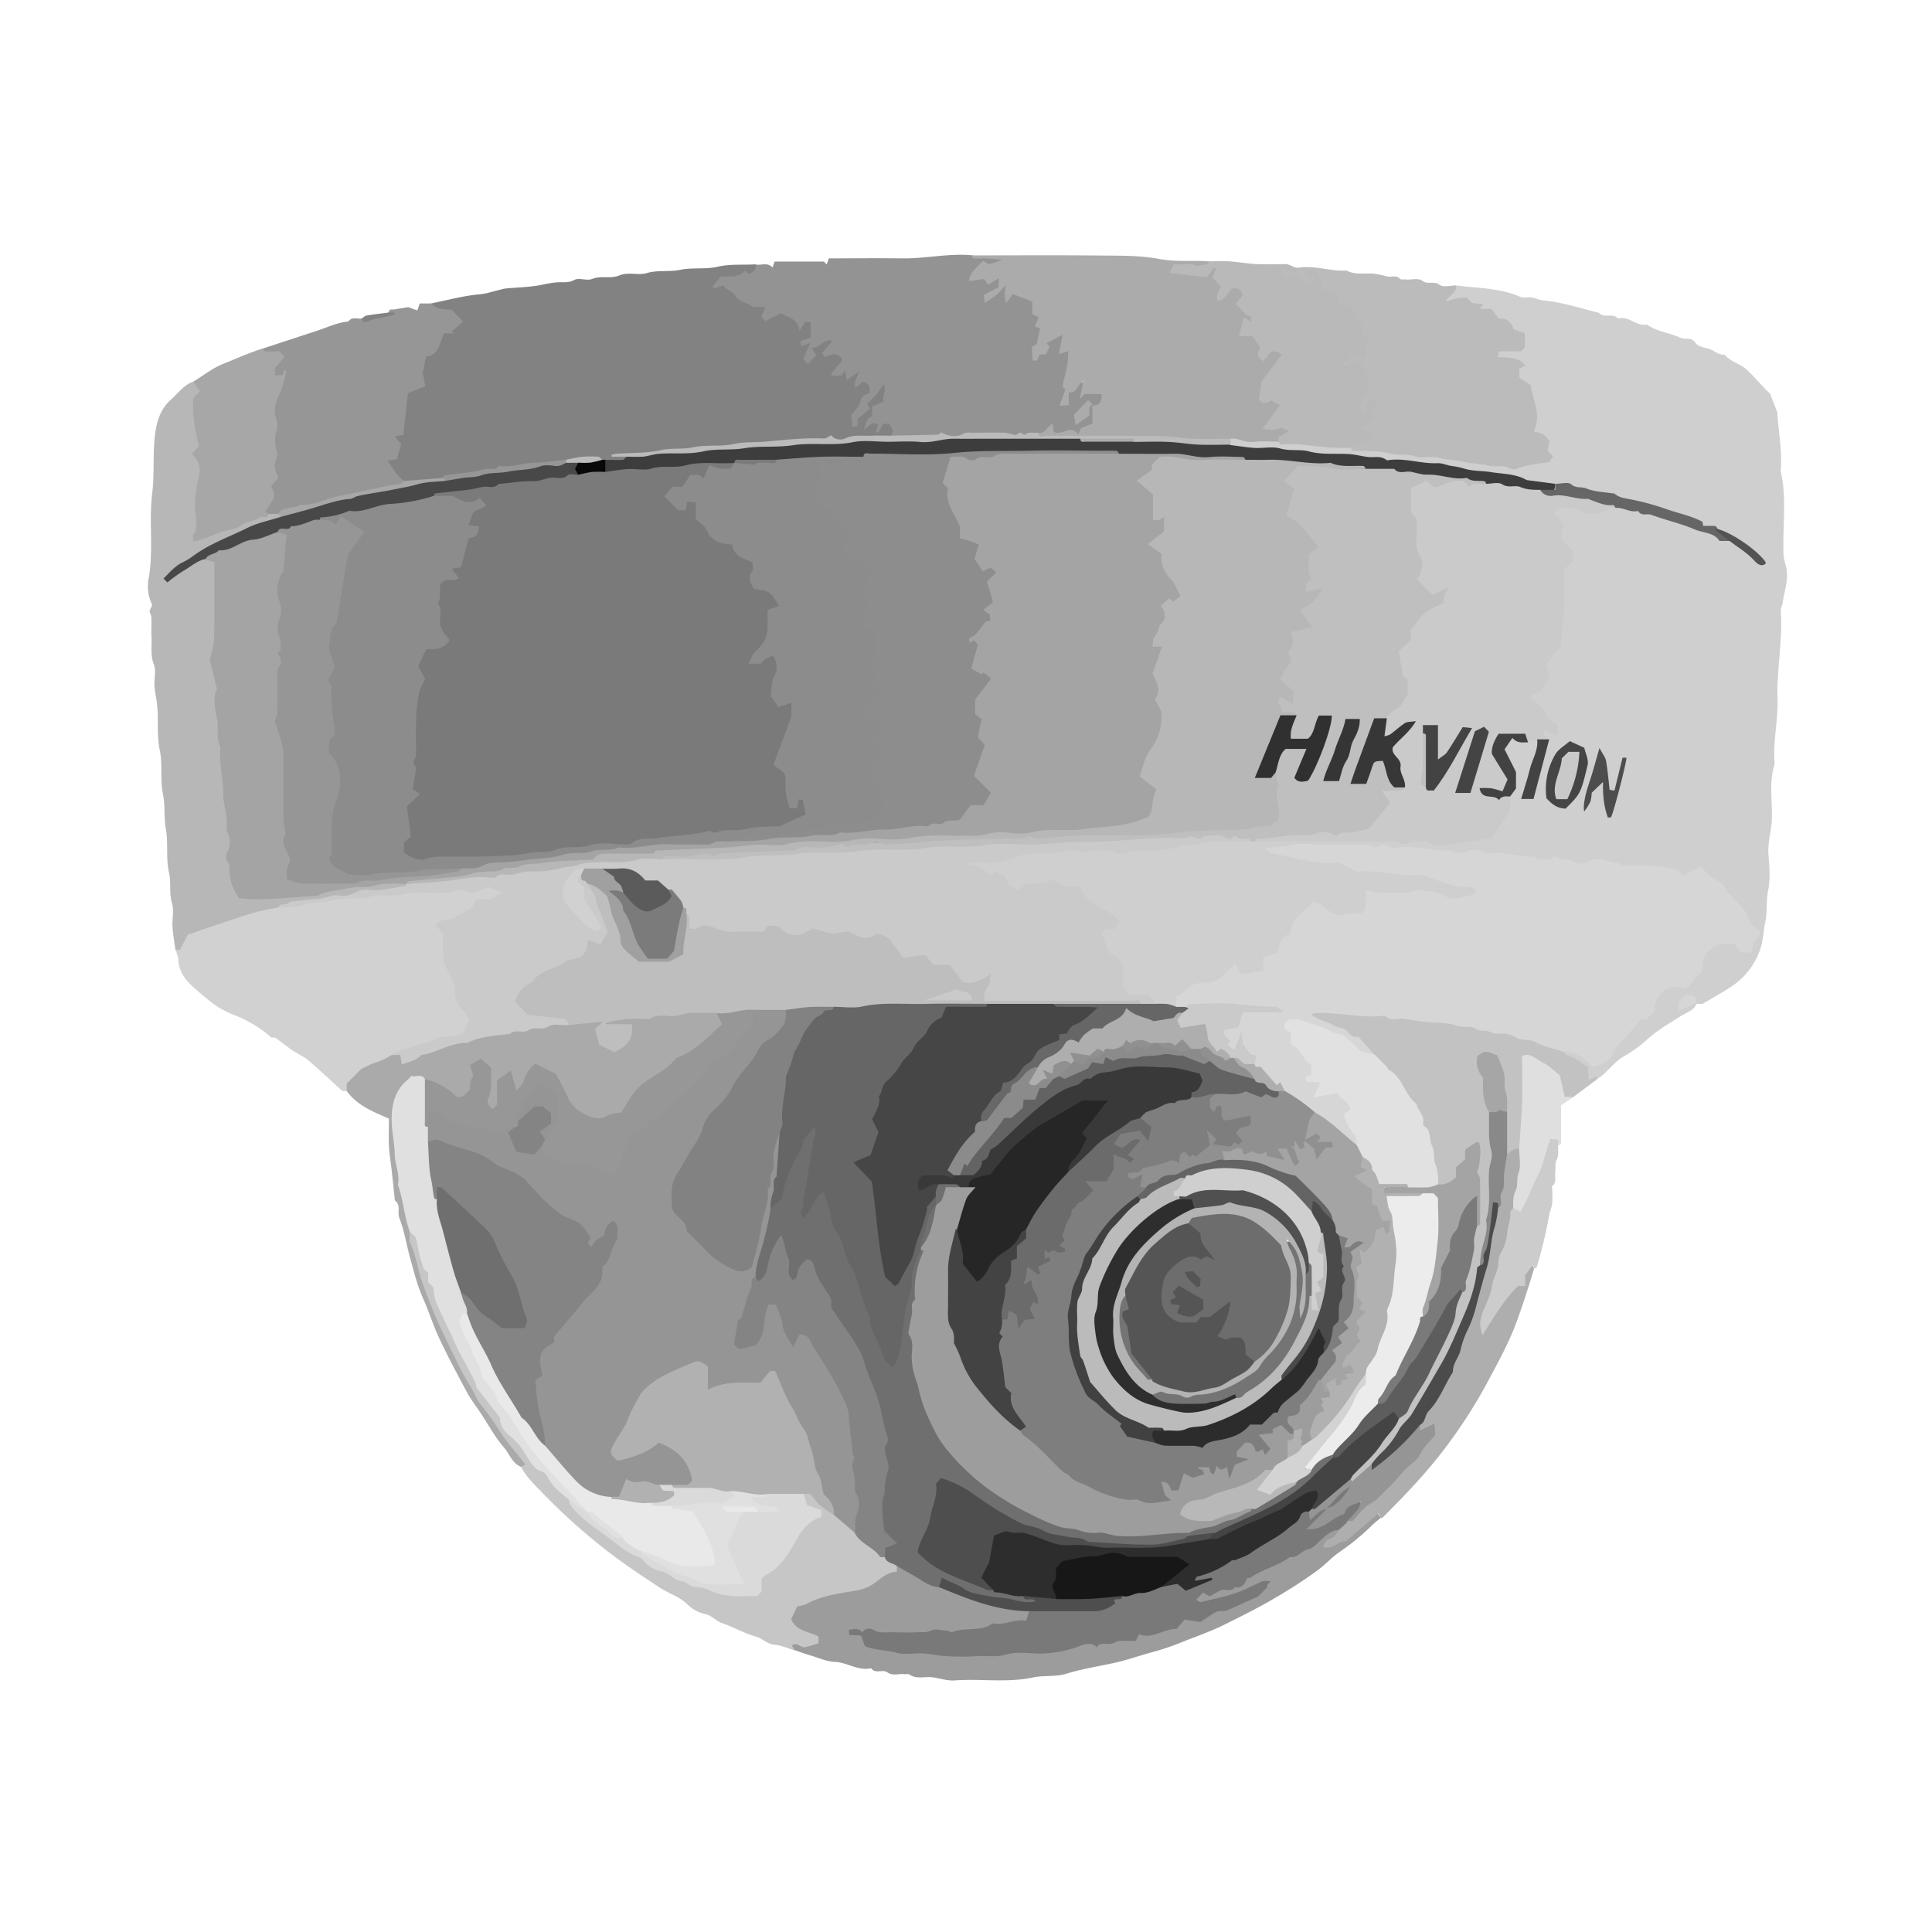 <svg id="Layer_1" data-name="Layer 1" xmlns="http://www.w3.org/2000/svg" viewBox="0 0 800 800"><path d="M602.89,118.19c9,1.17,18.11,1,26.63,4.73,1.4.61,3.26,0,4.87.29s3,1,4.46,1.16c8,.76,15.61,3.26,23.35,5.2,2.08,2.44,5.69-.26,7.74,2.31,4.45-1.31,7.64,3.43,12,2.5,4.2,3,9.41,3.38,13.88,5.48,2,.95,4.51-.44,6.09,1.94,1.39,2.09,4.11,1.95,6.24,2.82,2,.8,3.57,2.42,5.93,2.2,2.45,3,6.41,3.69,9.26,6.31,3.5,3.23,6.44,6.94,9.62,9.9.95,2.47,1.78,4.61,3,7.71.32,7.43,2.14,15.85,1.39,24.43,2.61,11.34.73,22.86,1.16,34.29.08,2.27.94,4.21,1.28,6.32.76,4.85-1.08,9.47-1.69,14.2-.12.94-.77,1.88-.71,2.78.86,12.31-1.75,24.48-1.37,36.78.29,8.95-2,17.83-1.16,26.83-2.51,7.59-.85,15.4-1.19,23.1-.21,4.83-1.8,9.47-1.39,14.41s.83,10.08-.13,14.86c-.88,4.45-.28,8.92-1.2,13.16-.82,3.8-.85,7.7-2.18,11.49a30,30,0,0,1-11.37,14.79c-2.51,1.8-5.26,3.27-7.92,4.87-1.33.8-2.69,1.58-4.5,2.63h-2.49a4.3,4.3,0,0,0-1.85-1.28,4.3,4.3,0,0,1,1.85,1.28c-1.17,2.78-4.05,3.51-6.26,4.91-4.94,3.14-10,6-14.38,10a49.06,49.06,0,0,1-9,6.53c-3.61,2.05-6.09,5.23-9.07,7.91a29.23,29.23,0,0,1-2.35,1.75c-1.57.37-3.08,1.34-5.29.1-1.81-2.25-3.91-5-7-6.84-1.92-1.13-2.88-2.94-1.58-5.24,2.66-2.76,5.41-1.23,8,.07,4.63,2.39,8.08,1.59,11.24-2.72,5.6-7.63,13.44-13.37,18.2-21.81,1.74-3.09,5.59-4.18,9-5,3.74-.92,6.45-3,7.68-6.58,2.85-8.31,8.37-12,17.16-10.53a5.24,5.24,0,0,0,1.85-.07,2.24,2.24,0,0,0,1.1-.54c.31-.3.64-.67.6-1.05-1.21-9.91-14.07-20.7-23.45-22.11-9.6-1.44-19.34-2-28.78-3.83-8.28-1.6-16.46-.61-24.66-1.42-9.86-1-19.66-2.69-29.63-3-23.35-.65-46.59-3.89-70-3.48a69.15,69.15,0,0,1-10.57-.46c13.4.45,26.1,5.67,39.47,6,11.12.27,21.58,3.36,32.21,5.88,2.84.67,5.39,1.46,5.48,4.83s-2.6,4.29-5.28,5.12c-2.85.88-5.78,1.32-8.55.25-5.8-2.23-11.72-2-17.76-1.82-5.7.2-10.31.48-14.37,6.1-3.3,4.55-10,4.25-15.57,2.31-7.89-2.72-9.43-2.24-13.36,4.92-3.59,6.54-8.8,11.87-13.87,18.68-11,1.49-22.64,3.68-32.55,8.71-2.34,1.66-2,4.11-3.86,5.05-3.16,1.28-6.22.26-9.3-.34-1.88-.65-2.53-2.69-4.3-3.8-3.66-.49-7.81-.18-11.22-4.35-.19-5.39-2.86-10.58-6.41-15.59a11.66,11.66,0,0,1-.78-12.72c-9-12.26-19-14.71-29.76-11.67-4.34,1.23-7.54.67-10.82-2.18s-7.87-3.6-11.63-5.79c-1.75-1-4-1.27-4.59-3.92.53-3.53,3.47-3.37,6.09-3.72,12-1.59,24.07-2.4,36.08-3.86a62.18,62.18,0,0,1,11.09.05c22.43,1.29,44.28-4.2,66.5-5.15.7-.13,1.39-.27,2.07-.45,12.23,1.66,24.56,2.76,36.82,1.5,16-1.64,31.91.18,47.85-.68,10.39-.57,15.6-6.36,18.45-15.45,3.21-5.35,2.58-10.43-.92-15.44-1.58-2.24-2.76-4.85-.75-7.44a6,6,0,0,1,7.14-2.26,4.68,4.68,0,0,0,3-.32,5.14,5.14,0,0,1,4.85.05c2.52,2.54,1.68,5.22.74,8.23s-1.91,6.12-2.49,8.19c.92-4.28,4-9.17,3.19-14.92-.36-5.54-.8-10.88-5.37-15.12-1.66-1.54-.78-4.42,1.1-6.15a11.17,11.17,0,0,0,3.63-8.91,5.75,5.75,0,0,1,1.23-4.09c5.51-6,5.28-13.7,5.82-21.09.47-6.37-.15-12.7,1.56-19.11,1.32-5-2.73-9.62-3.46-14.78-1.08-7.56.87-10.49,8.34-8.67,6.28,1.54,12.22,1.78,18.19-.86a297.31,297.31,0,0,1,45.94,14.87c2.79,1.71,6,2.71,7.73,4.48-3.43-3-8.6-4.53-13.37-6.9a372.16,372.16,0,0,0-38.26-12.06c-9.42-2.33-18.82-4.67-28.53-5.52A681.4,681.4,0,0,0,564.26,191c-14.76-1.34-29.52-2.66-44.33-3.29-3.75-.16-7.66-.2-10.78-2.91a3.56,3.56,0,0,1-.14-3.53,4.8,4.8,0,0,1,4.83-1.94c5.12.66,10.3.67,15.39,1.6,9.66.19,19.28,1,28.91,1.48,8.59,3.53,17.78,1.73,26.67,2.8,13.12,1.58,26.15,3.89,39.34,4.89,4.49.34,9.13.55,12.17-3,1.52-4.15-2.35-5.43-3.43-9.09,1.87-8.94-2.74-17-7.89-24.88-1.5-2.82-7.52-2.78-5.6-7.24,1.49-3.09,4.21-2.79,5.51-4.75.63-2.91-1.49-4.52-3.55-5.74-6-3.55-11.69-7.83-19-8.52-2.69-.26-4-1.77-4-3.72C599,120,601.67,119.81,602.89,118.19Z" fill="#cfcfcf"/><path d="M178.43,125.66c6.73-1.33,13.34-3.19,20.21-3.8,2.88-.26,5.68-1.25,8.52-1.9a16.83,16.83,0,0,1,2.27-.51c4.8-.45,9.66-.53,14.38-1.4a53.9,53.9,0,0,1,7-1.16c2.33-.12,4.6.35,7.06-1,1.92-1,5.15.5,7.28-.37,3.77-1.52,7.84,0,11.22-1.44,3.91-1.64,7.78.09,11.42-1,4.58-1.34,9.32-.42,13.77-1.33,5.26-1.09,10.64-.13,15.63-1.3,5.31-1.24,10.49-.64,15.71-1,2.24,3.28.29,5-2.48,6.14-1.65.69-3.69.5-5.21,2.47,4.45,5.35,11,7,17.08,8.73,4.36,1.23,8.57,2.91,12.81,4.34,4.63,1.56,4,5.95,2.8,9.7,5.94-3.32,8.29-1.69,14.09,10.11,4.11,2.81,9.43,4.5,10,9.83-.57,3.15-3.16,3.66-3.81,5.22a16.74,16.74,0,0,0,4.92-6.57c2.35-1.33,4.18-1,5.12,1,2.1,4.42.1,8-3.73,10.94,2.88,2.43,7.1,2.84,6.88,7a3.71,3.71,0,0,1-3.42,3.78c-28.87,1.24-57.74,2.49-86.45,5.59-7.16.78-14.88,0-21.6,3.84a33.12,33.12,0,0,1-8.64,1.21c-.68,0-1.35,0-2,0a24.24,24.24,0,0,0-15.06.46c-14-.28-27.72,2.42-41.46,4.68a55.86,55.86,0,0,0-9,1.85c-5.08.53-10.16,1.25-15.29,1.09-8.23-2.62-10-6.22-7.17-14.48,1-2.9,1.08-6,1.58-9,1.71-9.82,6.95-18.13,10.21-27.23,2.39-6.66,8-11.25,11.88-16.94C184.21,129.51,177,131.19,178.43,125.66Z" fill="#828282"/><path d="M368.88,180.43l.91-1.94-1.47-3h-2.49l-2.4,3.78-.79-.35c.33-1,.66-1.94,1-3-2.42-2-3.84.86-5.89,1.84.86-1.91.51-4.34,3.39-5.43v-4.05l4.77-1.95c-1-2.1,1.45-4.31-.07-7.21a45.81,45.81,0,0,1-2.79,4.09c-1.2,1.41-2.61,2.66-4,4,.36.59.72,1.21,1.2,2l-5.14,4.27v2.81l-2.11.65c-.16-1.93-.31-3.67-.43-5.09,1.4-2.05,3.29-3.71,3.66-5.65.48-2.55,2.3-2.93,3.85-3.55.32-2.4-.29-3.94-2.7-4.73l-3.12,2.63c-.13-.67-.45-1.28-.32-1.78.34-1.29.87-2.54,1.68-4.82l-5,3.4-.72-4-1.36,2.1h-4.27c0-.35,0-.73.1-.91,1.48-1.86,3-3.69,4.52-5.53-2-3.24-4.54-2.46-7.06-1.12l-1.5-1.5,4.35-5.24c-4.28-1-5.15,3.45-8.62,2.7.92,1.58,1.27,2.2,1.89,3.27l-3.5,3.66-1.87-2.26c.94-2.08,1.86-4.11,3-6.65l-3.78,1.47c-.19-.93-.3-1.49-.41-2l4.36-1.66v-6.29h-2.45L331.08,137c-.75-5.53-5.14-5.35-7.53-7.38L316.86,133l-1.58-1.92c.51-1.27,1-2.46,1.61-4h-4.82c-3.15-1.74-6.25-2.44-7.33-4.3-1.45-2.48-4.21-2.57-5.05-4.61l-4,1.24-.6-.88,3.25-4c3.64-.18,7.46.76,10.15-2.52l1.5,1.36c1.95-.55,3.2-1.58,2.9-3.85,2.28.47,4.92-1.08,7,1.28l.86-2.49c6.65,0,13.41,0,20.17,0,.43,0,.85.73,1.38,1.21.3-.82.55-1.54.91-2.53,10,0,20-.14,30.11,0,9.76.17,19.4-2.19,29.19-1.28,4.07,1.73,8.56-.42,12.71,1.21.43,3.76-2.89,4.16-5,5.79,2.85,1.29,5.73,2.43,4.31,5.58,5.51-1.79,9.41,3,14.21,4,2.2,5.72,5.69,10.59,4.34,16.76,6.84-2.65,11.33.63,11.95,8.87.29,4-.92,7.76-1.75,11.5,3.6-2.77,12.85-.4,14.07,3.94.93,3.3,0,5.83-4.32,5.15a2.41,2.41,0,0,0-1.94-.81c.89-.15,1.42.41,2,1,2,3.63,2,3.63.78,8.13-2,1.78-5.07,2.12-6.91,3.9-6.11.6-11.91-.2-17.67.53-5.32,1.34-10.6.34-15.94.12-12.13-.48-24.23,1.65-36.39.84C374.16,182.08,371,183.29,368.88,180.43Z" fill="#939393"/><path d="M143.58,451.78h-1.83c-4.68-4.25-9.26-8.58-14-12.67-1.89-1.61-4.3-2.6-6.38-4-2.31-1.57-4.5-3.3-7.47-5.49h-1.51a51.78,51.78,0,0,0-14.79-9.07A38.14,38.14,0,0,1,87.47,415c-2.64-2.17-5.31-4.29-7.81-6.6-3.27-3-5.67-6.52-5.84-11.24a15.52,15.52,0,0,0-1.19-3.83c1.45-8.54,8.19-10.81,15.14-13.19,8.93-3.06,17.89-5.79,27.38-6.34,15.27-2.84,30.75-3.46,46.16-4.9,12.67-1.18,25.41-1.48,38-3.1a13.39,13.39,0,0,1,4.09-.24c2.34.41,4.41,1.24,4.71,3.95a4.28,4.28,0,0,1-3.15,4.8c-4.5,1.29-7.93,4.44-12,6.39-5.93,2.83-7.47,7.66-6.19,13.4,1.8,8.05,4.13,16,8,23.34,3.43,6.48,1.23,12.45-5.89,13.49-8.66,1.27-16.47,4.71-24.42,7.89A108,108,0,0,0,143.58,451.78Z" fill="#d1d1d1"/><path d="M429.87,179.18c3,.54,3.7-2.61,6-3.8.18,1.3.35,2.43.5,3.47,3.38,1.74,6.81-3.33,10.16.92l1.11-2.57,4.68-1.77V168a6.8,6.8,0,0,0,2.27-.49,3.7,3.7,0,0,0,1.41-1.86,8.39,8.39,0,0,0,.05-2.48h-6.84l-2.09,2.09c.45-2.35.88-4.57,1.44-7.43-2.68,1.44-2.67,5.26-6,4.56v5.37l-3.86.3c.89-2.43,1.64-4.5,2.44-6.67L440,160c.71-4.68,2.69-9.25,2.24-14.64l-3.79,1.35c.49-2.57.93-4.9,1.54-8.11l-6.57,3.54,1.21,1.4c-.46,1-1,2.07-1.55,3.24h-2.55c-.4.84-.81,1.68-1.22,2.52h-1.7c-.11-1.71-.22-3.48-.35-5.67l2-1.09c.55-2.63.93-4.5,1.37-6.61l-2.12-.71c.46-1.18.92-2.34,1.54-4l-2.63-1.08v-5.3l-8.07-3.1-2.75,3.81c-.8-2.5-.54-4.93-.11-7.68a40.12,40.12,0,0,1-3.61,4,55.29,55.29,0,0,1-5.11,3.54l-.41-3.3,6.16-3.19v-3.75L409.05,118c-.33-.56-.84-1.42-1.48-2.48l-6.39.91c.48-3.74,3.37-5.76,5.87-8.43l2.54,1.46,5.3-1.76c-3.36-.82-6.78-.63-10.18-.72-.9,0-2.2.48-2.22-1.23,17.8,0,35.61-.13,53.41.06,8.11.08,16.38-.07,24.28,1.44,7,1.32,13.79.44,20.65,1,.27,4.21-2.94,3.73-4.51,4-1.84.17-1-.76-1.2.06,0,.15.16.1.55.14,2.74.31,4.56-2.12,7-2.41,3.44.47,3.32,4.15,6.05,6,11.09,1.85,8.68,12.4,11.71,19.09.51,8,10.48,6.23,11.7,12.77-.79,5.1-6,7.87-6,13.25,3.2,3.15,7.08,6.15,4.93,11.27.94,2.58,3.66,4,3.17,6.07-.63,3.41-2.74,3.84-4.75,4.4-3.5,0-7.05-.33-10.51.09s-6.17-1.66-9.4-1.34c-6.16,3.76-13,2.19-19.37,1.63-17.79-1.57-35.57-.57-53.35-1.08C434.29,182.14,430.7,183.54,429.87,179.18Z" fill="#ababab"/><path d="M115,375.85a84.79,84.79,0,0,0-15.24,3.74c-7.45,2.49-14.89,5-22,7.43l-3.22,6.26H72.63c-.42-3.14-1-6.27-1.2-9.43s.69-6.85-.22-9.88c-1.28-4.24-.28-8.52-1.21-12.56-1.38-6.05-.27-12.22-1.32-18.11-.87-4.86-.21-9.75-1.19-14.4-1.28-6.08-.07-12.28-1.31-18.11-1.31-6.13-.53-12.14-1.05-18.17-.25-2.95-1-5.86-1.17-8.81s.76-6.11-.23-8.62c-1.59-4.05-.72-8-1-12-.13-1.64,0-3.31,0-5-.06-1.4.13-3-.5-4.13-1-1.71,1.29-2.66.54-4.17a17,17,0,0,1-1.16-10.64c2-11.62,0-23.38,1.4-34.89,1-8,.23-15.88,1.11-23.73.63-5.59,2.08-11.16,6.71-15.21,3-2.63,5.32-6.11,9.35-7.45,4.08,1,5.43,3.36,3.94,7.37a14.21,14.21,0,0,0-.54,7.37,110.62,110.62,0,0,1,1,32.09c-.5,4.17-1.1,8.64,1.48,13,9.19.13,16.42-6.89,25.46-6.92,1.26-.12,2.53-.45,3.73.25a3.45,3.45,0,0,1,1.76,2.14c0,4-3.44,4.3-6,5.14-12.17,4.07-24,8.88-34.21,15.68,3.22-.8,5.51-5.46,10.25-4.23,3.59,1.06,4.71,3.75,4.72,7.15,0,10.55,0,21.09-.31,31.66-.38,12.35,1.42,24.7,2.17,37.06,1,16.52,4.09,32.84,4.2,49.44.08,10.85,3.51,13.71,14.39,13.9,14.32.25,28.17-3.52,42.32-4.57,4.64-.35,9.41-1.78,13.82,1.09.16,4.36-3.7,3.28-5.62,3.44-10.17.83-20.22,2.58-30.34,3.67A91.78,91.78,0,0,0,115,375.85Z" fill="#b7b7b7"/><path d="M602.89,118.19c.54,3-2.59,3.72-4.2,6.62,2.06-.6,3.26-1,4.49-1.28s2.76-.32,4-.45l2.38,2.38,4.77.52-1.65,1.92h4.82l3.21,4c3.7-.21,5.1,1.81,6.07,4.48L631.4,138v5.82l-1.65,1.65h-9c-.19.74-.34,1.29-.59,2.28,3.88.65,8.25-.46,11.45,3.63l-2.46,1.28v3.66l4.76,3.21c.66,6.21,4.61,12.18,1.16,19.23,2.72.25,5,1.22,6.55,4-.18.78-.43,1.91-.83,3.67l2.32,2.68c-.65.79-1.25,1.54-1.86,2.29-4.31.55-8.58,1-12.65,2.54a4,4,0,0,1-3,.14c-3-1.74-6.4-.57-9.43-1.31s-5.89-.79-8.81-1.26a60.86,60.86,0,0,0-7-1.16c-2.32-.11-4.61-.94-6.94-1.13s-5.2.59-7.4-.2c-3.58-1.28-7.3-.34-10.68-1.25-5-1.35-10-.88-15.05-1.14-.34,0-.65-.78-1-1.2,1.11-4.3,3.4-8.18,4.48-12.53-.86-1.62-3.06-2.23-3.51-4.31.66-6,6.83-13.06-2.46-16.42-2.49-5.35,1.35-7.09,3.56-9.44,0-6.87,0-6.87-16.54-22.15-13-1.66-15.3-3.09-14.27-9,2.34-2.17,5.26,1.43,7.58-.81,6.55-.87,12.87,1.66,19.39,1.24,3.61,1.92,7.52,1,11.31,1.29a52.25,52.25,0,0,1,5.71,1.2c1.72.34,3.67-.75,5.21,1,.36.42,1.56.09,2.36.21,2.38.34,4.94-.89,7.15.73,2,1.5,4.59-.3,6.91,1.54C597.61,119.1,600.61,118.19,602.89,118.19Z" fill="#bbb"/><path d="M115,212.79h-3.73c-3.43.32-3.17-2.06-2.63-4,3.44-12.57,2.57-25.37,2.24-38.13-.11-4.09,1.82-7.61,2.68-11.32-1.47-5.11-3.79-9.83-4.78-15q11.4-3.74,22.79-7.47c4.18-1.38,8.17-3.36,12.64-3.73,1.5-2.12,3.74-.95,5.64-1.25A28.91,28.91,0,0,0,161,129.39c0-1.71,1.32-1.1,2.22-1.25l5.82-.95,3.76,1.36,1-2.89h4.64c2.57,2.62,5.87,2.53,8.42,2.5l5,5-4.83,4,.84.88h-4c-1.91,3.79-2,9.14-7.47,9.58-.49,2.55-.86,4.43-1.34,6.87l1.08,5.43-7.24,2.88c-.64,5.87-1.25,11.42-1.9,17.25l-3.57.67,2.68,3.16c-.56,2-1.13,4.07-1.74,6.24l-3.94.61c2.38,3.11,3.84,6.28,6.78,8.34.47,2.34-1.26,2.8-2.87,3.18C148,206.1,132,211.85,115,212.79Z" fill="#969696"/><path d="M571.78,628.54a36.28,36.28,0,0,0-3.24,2.65,97.16,97.16,0,0,1-13.88,11.46c-3.13,2.15-5.73,5.06-8.78,7.36a190.29,190.29,0,0,1-17.07,11.16c-7.12,4.29-14.53,7.94-21.93,11.61-5.29,2.63-10.91,4.62-16.44,6.77a106,106,0,0,1-11.92,4.19c-5.79,1.5-11.39,3.59-17.3,4.87-6.57,1.41-13.29,2.48-19.8,4.48-4.31,1.33-9.22.56-13.7,1.51-10.77,2.29-21.63.45-32.41,1.23-3.32.24-6.28-1-9.42-1.32s-6.49.91-9.45-1.2c-.41-.3-1.23,0-1.83-.06-2.37-.34-4.9.85-7.14-.76-2-1.46-5,.84-6.74-1.71-5.38,1.23-9.89-2.44-15.11-2.64-3.37-.14-6.7-1.67-10-2.66-2.21-.65-4.37-1.44-6.55-2.17-3.32-1.93-.4-3.85,0-5.73-7.15-8.44-3-14.43,4.69-17,4.53-1.51,9-3.35,13.7-3.87,8.93-1,16-6.08,23.7-9.93,7.54.15,12.62,5.76,19,8.58,10.44,5.26,21.64,8,33.09,9.89a8.66,8.66,0,0,1,3.27,1c2.28,4.06.38,6.55-3.5,7.27-10.94,2-21.68,5-33.06,4.77-8.87-.15-17.78.8-26.64.85,52.73,8.36,103.46.1,152.91-18.83a63,63,0,0,1-16.27,5.24c-2.57.53-4.64-.64-5-3.34-.33-2.29.95-3.59,3.36-4.3,17.65-5.16,32.84-15.54,49.18-23.47,2.06-1,3.72-2.81,6.31-2.1,1.14.5,1.71,1.7,2.63,2.4,3.85-1.88,6.44-5.16,9.85-7.36S569.46,625.24,571.78,628.54Z" fill="#9c9c9c"/><path d="M143.58,451.78v-3.11l6-6c2-1,3.39-1.71,4.79-2.3,1.23-.52,2.57-.8,3.78-1.35,1.4-.63,2.72-1.43,4.07-2.16,12.17-1,23.29-5.79,34.77-9.35A100.45,100.45,0,0,1,222,423.24c4.35-.22,8.76-.52,12.88-2.23,4.61.56,9.36-1.86,13.79.26,2.32,2.62.43,7.71,5.84,8.31-.11-3-4.43-2.67-4.16-5.59.13-3.51,3.11-4.39,5.58-4.52,12.75-.67,25.34-3.37,38.16-2.92a10.12,10.12,0,0,1,3,.64c2.2,1.75,3.32,4.11,4.07,7.31-3.11,6.35-9.19,10.08-14.89,14-9.49,6.57-19.42,12.25-26.09,22.44-5.66,8.65-23.34,5.19-27-4.74A22.89,22.89,0,0,0,231,451.3c-4.23-6.37-7.81-6.74-12.78-1.19a4.84,4.84,0,0,1-1.65,1.42c-2.27,1-4.33.19-6.07.06-1.89,1.29-1.66,3.12-2.07,4.67-.68,2.52-2.24,4.11-4.89,3.78-3-.36-4-2.52-4.07-5.34,0-2.42,1.08-4.85.17-7.31-1.64,0-1.59,1.27-1.91,2.12-2.9,7.8-6.42,8.91-13.53,4.6-2.94-1.79-5.55-4.47-9.38-4.44-6.05,1.47-8.25,4-9.24,10.66-.84,5.62.31,11.13,1,16.65,1.34,11.09,2.82,22.15,6.52,32.77.08,12.94,5.07,24.56,10,36.1A266.85,266.85,0,0,0,199.77,579c4.15,6.82,9.22,13.15,14.15,19.5a23.84,23.84,0,0,1,3.75,5.65c.62,1.58.76,3.35-1.89,3.27-3.67-1.46-4.76-5.31-7.06-8-3.79-4.39-6.59-9.63-9.82-14.5-1.83-2.77-3.92-5.39-5.48-8.3-4-7.44-8-14.91-11.57-22.55-2.53-5.35-4.27-11.07-6.69-16.48s-3.84-11.28-5.42-17c-1.49-5.4-2.32-11-4.37-16.21-1-2.46.81-5.47-1.87-7.3-.42-4-.82-7.94-1.25-11.91-.39-3.56-1-7.1-1.2-10.67s0-7.4,0-11.3C154.5,460.33,147.89,457.76,143.58,451.78Z" fill="#aaa"/><path d="M647.71,435.6c.76,1.88,2.77,1.67,4.16,2.51,2,1.23,3.92,2.62,5.67,3.8.1,1.81.18,3.2.29,5.16l3.17-1.24c.11.27.25.62.4,1l-10,7.47c-1.48,1.08-3.08.89-4.69.63-4-3.55-3.55-11.34-10.82-11.52-3.16,1.8-2.56,4.74-2.54,7.32a110.14,110.14,0,0,1-1.33,20.44c-.37,2-.21,4.2-2.07,5.67-2.25.88-4.23,3.2-7,1.28-3.31-5-1.59-10.54-1.88-15.86.87-6.91-1.4-13.23-3.56-19.61-1.37,6.58.83,12.83,1.38,19.23,3,20.62-.23,40.8-4.16,60.93-5.41,22.12-13.81,43-26.47,62-5.45,8.19-12.41,15.11-18.82,22.49-1.64,1.83-3,4-4.89,5.53-2.09,1.7-4.19,2.79-6.33.05-1.23-2.87.54-4.75,2.32-6.48,6.4-6.26,11.25-13.83,17.28-20.4a284.55,284.55,0,0,0,21.81-41.2c1.55-3.72,1.5-7.64,2.2-11.47,4.83-7.93,4.82-17.07,6.46-25.79,1.57-8.05,2.12-16.13.16-24.71-4,4-5,13.35-14,8.72-2.52-3.23-2.83-7.21-3.59-11a71.46,71.46,0,0,0-24.83-42.07c-2.26-8.42-10.75-8.79-16.44-12.77-2.41-1.69-6.27-1.53-7-5.69,1.83-4.57,6.07-3.66,9.5-3.41,20.87,1.47,41.75,2.91,62.33,7,9.15,1.82,18.36,3.36,27.16,6.58C644.3,431.15,647.36,431.93,647.71,435.6Z" fill="#c2c2c2"/><path d="M538.17,110.72l-1.15,2-5.86-.83c-1.55,3.36,2.07,2,2.32,3.52l3.82-1.16,4.64,4.64c1.11-1.33,1.93-2.32,3.17-3.79l-4.37-1c0-.58-.06-1-.12-1.84l4.7-.35c.16.77.28,1.33.45,2.13l2,.67c-.35,1.37-.7,2.77-1.16,4.59l7.91,3.46c-.36.7-.78,1.53-1.21,2.35l7.13,2v4l3.84,3v4.5l3.75,2.3-2.43,1.47v6l-5.68-1.47-3,4,5.64-1.61c1.41,2,2.87,4,4.43,6.22-.27.49-.54,1-.95,1.77,3.11,5.11-3.05,7.27-3.8,11.71L565,171.3c.53-3.21,1.25-5.69,3.11-6.59l3.08,1.84-2.95,3.18v3.67L564,177.58l5.29,2.35a2.72,2.72,0,0,1-2.94,2.9c-2.89-.27-4.68,1.83-7.06,2.57-1,0-2.05,0-3.07,0-8.65.36-17.17-2.14-25.85-1.31-.28,0-.64-.77-1-1.18v-1.87l4.35-2.5L530.34,177c-1.62,1.12-4.27,1.5-7.53.39,2.47-3.28,4.79-6.36,7.34-9.73-1.11-.47-1.62-.66-2.09-.9s-1-.59-1.65-1c-1.82,1.19-3.75,1.74-5.1-.24.34-2.59.64-4.84,1-7.49l8.46-11.2a7.9,7.9,0,0,0-1.7-1,14.18,14.18,0,0,0-2.57-.4l-3.45,4.17c-2.78-2.41-2.78-2.41-1.2-5.72l-3.22-4.68H513c.71-2.7,1.34-5,2.07-7.8l3.2,1.88c-.16-1.05-.14-2.29-.39-2.34-2.88-.64-3.93-3.31-6.35-5l3.08-3.73c-.56-2.49-2.17-3-4.38-2.79-2.15,1.4-2.66,5.23-6.32,4.92,0-2.21.23-3.08,1.71-5.81L502,115c.72-1.85,1.09-2.79,1.46-3.73l-.82-.48-2.91,4L484.33,113l1.77-3.64c3.36.58,6.79-.86,10,1,1.21-1.49,3.89.23,4.69-2.16,2.68,0,5.37-.15,8,0,4,.27,7.9,1,11.87,1.16s7.83,0,11.75,0C534.48,109.46,536,111.38,538.17,110.72Z" fill="#b9b9b9"/><path d="M215.78,607.38l1.8-1c-2.31-2.85-4.44-5.44-6.52-8.08a43.54,43.54,0,0,1-3.5-4.77,135.34,135.34,0,0,0-8.91-12.45c-1.69-2.23-2.36-4.86-3.89-7.16-3-4.45-5.2-9.42-7.59-14.24s-4.75-9.64-6.86-14.57c-2-4.75-3.89-9.6-5.58-14.49-1.82-5.27-2.43-10.9-4.93-16-.57-1.17-.08-2.86-.08-4.31,4.13-1.3,4.84,1.75,5.83,4.53,4.48,12.63,8.7,25.36,14,37.67a192,192,0,0,0,18,32.71c3.95,5.74,8.31,11.17,12.5,16.67a136.75,136.75,0,0,0,16.81,18c5.87,9.55,15.75,14.48,24.43,20.68a117.44,117.44,0,0,0,23.93,13c6.31,2.58,12.65,5.23,19.82,4.84,2.41-.14,4.6-.24,6-2.17,7-9.63,16.62-17.32,21.7-29.84.11-2-3.75-5.18-.44-8.6,2.76-1.93,5.14-.75,6.72,1.46,1.95,2.73,4.58,4,7.55,5,3.69,2.13,4.91,7,9.3,8.37,3.69,3.66,7.15,7.59,11.79,10.16,2.1,1.36,4.22,2.71,3.73,5.74v2.25c-3.41.19-6,2.13-8.61,4.28a18.09,18.09,0,0,1-8.4,3.58c-7,1.23-14.16,2-20.53,5.59a15,15,0,0,1-3.71.93l-2.56,5.32c2.31,5.18,7.45,5,11.34,7.17v2.8a44.74,44.74,0,0,1-5.61,1.64c-1.8.3-3.35-2.49-5.38-.67l1.14,2c-2.76-.83-5.48-2.14-8.29-2.37-3.16-.25-5.07-2.67-7.94-3.44-4.78-1.28-9.1-3.93-13.84-5.5-2.48-.83-4.19-3.22-7.15-3.8a14.55,14.55,0,0,1-7-3.8c-3.31-3.27-7.71-4.59-11.46-7-6.39-4.16-12.7-8.34-18.85-12.91a253.4,253.4,0,0,1-29.52-26C221.6,615,218,611.8,215.78,607.38Z" fill="#c6c6c6"/><path d="M108.73,144.33c.32.41.63,1.16,1,1.19,1.86.12,3.73,0,6.05,0l2,2.32-3.93,4.54v3H117l.84-2.18c.27.18.8.41.78.51-.55,2.24-1.05,4.52-1.79,6.7s-2,4.19-2.52,6.4c-.46,1.85-.83,4.11-.18,5.77a9.44,9.44,0,0,1,.09,6.82c-.56,1.77-.19,3.87-.07,5.81.06.94.81,1.88.71,2.76-.2,1.72-1.14,3.41-1.08,5.08s1,3.3,1.5,4.88l-3,3.3c1.89,4.14,1.89,4.14-2.53,10.77l1.39.78c-.28,2.38-2.32.72-3.38,1.46-2.37,1.65-5.45,1.39-8,3.35-2.1,1.65-5.4,1.74-8.11,2.68s-5.31,2.13-8,3.11a28.77,28.77,0,0,1-3.68.77c0-1.23-.33-2.27.05-2.74,1.58-1.95,1.21-4.18,1.16-6.34,0-2-.48-4-.49-6a39.21,39.21,0,0,1,.54-5.39,28.38,28.38,0,0,1,.86-5.19c1.11-3.56.86-7.52-2.66-10.53l2.91-3.23c-1.49-6.51-2.87-12.9-2.26-19.92L82.82,162c-1-1.41-1.85-2.68-2.72-4,4.07-2.49,7.91-5.56,12.28-7.32C97.79,148.52,103.13,146.07,108.73,144.33Z" fill="#a7a7a7"/><path d="M624.06,477.92a16.87,16.87,0,0,1,2.32-1.65,16.69,16.69,0,0,1,2.65-.84c3.31,1.55,2.91,4.67,2.83,7.39a48.15,48.15,0,0,1-3.23,16c-.58,14.81-6.2,28.36-9.54,40.12,1.77-3.84,7.53-7.56,10.66-13.37,1-1.81,3.43-4.54,5.51-.33-2.18,7.17-4.42,14.31-7,21.37-3.26,9.1-7.93,17.48-12.44,25.94a208.18,208.18,0,0,1-16,25.15c-8.22,11.21-17.69,21.12-27.46,30.84-.11.11-.41,0-.61,0l-1-1.84c-4.65,4-9,7.71-13.61,11.63-3-.57-5.21,3.73-9.49,2.16,1-1.26,1.53-2.85,2.48-3.12,2.2-.61,3.26-2.09,4.21-3.85-1.41-2.82,1-3.81,2.51-5.22a266.13,266.13,0,0,0,24.9-23.77c2.22-2.44,4.51-4.74,6-7.72.22-2.8-2.2-5-1.69-7.77,6.28-11,13-21.77,17.84-33.65a192.35,192.35,0,0,0,13.28-48.63c.32-2.47,1.54-4.73,1.39-7.26.5-4.69,1-9.38,1.32-14.09C620.07,482.3,620.42,479.16,624.06,477.92Z" fill="#aeaeae"/><path d="M635.26,525.22l-.59-1.44-3.12,4.28v4.41h-2.94c-5.92,5.79-9.89,12.76-14.72,20.4-1.95-5-.5-8.28.84-11.38s2.66-6,3.11-9.24c.42-3.06,2.45-5.65,2.55-8.87a10.52,10.52,0,0,1,1.29-5,19.21,19.21,0,0,0,2.46-8.31c.27-2.72,1.58-5.29,1.23-8.17-.06-.47.76-1.05,1.18-1.58,5.17-6.31,6.63-14.33,9.89-21.51,1-2.24,1.52-4.7,2.94-6.75a3.63,3.63,0,0,1,4.3-1.58c1.74.58,2.83,1.72,1.54,3.7-.14,2,.3,4.3-.56,5.92-1,1.86-.38,3.55-.68,5.29-.33,1.9.82,4.09-1.21,5.7-.3.24,0,1.18,0,1.8a48.9,48.9,0,0,1-.05,5.55c-.17,1.5-.88,2.93-1.18,4.42a195.47,195.47,0,0,1-5.22,21.91C636.2,525,635.61,525.08,635.26,525.22Z" fill="#ccc"/><path d="M645.22,474.19v-2.26l-3.25-.27c-2,5.26-2.76,10.57-5.34,15.42-2.49,4.69-4.1,9.86-7.07,14.68l-3-1.43c0-2.57-.15-5.05,1.12-7.57,1-2,.13-4.46,1.09-6.94,1.17-3.05.27-6.89.27-10.39.42-6.24,1-12.48,1.2-18.73s0-12.82,0-19.44c3.51-1.6,5.85,1.41,8.42,2.61,2.83,1.33,5.14,3.76,7.22,5.36.76,3.31,1.37,6,2.07,9h3.45l-5,3.5c0,4.23,0,9.24,0,14.26C646.44,472.92,646.87,474.18,645.22,474.19Z" fill="#dfdfdf"/><path d="M161,129.39h2.3l.12.85a56.46,56.46,0,0,1-7,1.56A12.26,12.26,0,0,0,152.6,133c-.72.32-2.58,1-2.8-1.13.65-.41,1.25-1.08,1.94-1.2C154.82,130.16,157.92,129.81,161,129.39Z" fill="#828282"/><path d="M647.71,435.6c-4-1.32-8.31-2.14-12-4.13-2.62-1.42-5.37-.33-8-1.87a11.33,11.33,0,0,0-7.46-1.58c-1.38.23-2.94-.78-4.45-1.11s-3,.21-4.65-.86c-2.29-1.49-5.26-.36-8.1-1.39-4-1.46-8.69-1-13.07-1.53-2.75-.3-5.48-.75-8.2-1.24s-5.77,1.3-8.23-1.2c-.2-.21-.8-.06-1.21,0-9,.85-17.88-1.41-26.87-1.25a2.93,2.93,0,0,0-2.47,1c2.05.92,4.05,2,6.16,2.71,2.36.81,4.3,2.39,7,2.76,2,.27,2.81,4.13,6.3,3.34l6.78,7.63c-3.68,3.8-6.71,1.28-9.59-1.11a35.39,35.39,0,0,0-21.22-8.33c2.41,8.07,8.48,14,10.67,20.54a11.12,11.12,0,0,0,5,2.59,14.54,14.54,0,0,1,4.7,2.95c2.38,2,5,17.93,3.64,21.16-2.39,1.56-4.25.32-6.06-1.15-4.43-3.61-9-7.07-13.44-10.63-3.94-3.5-9.22-5.25-12.49-9.63-4.08-4.34-9.28-7.53-12.94-12.31-1.28-4.32-4.76-5.35-8.4-5.51-6.42-6.78-6.29-7.31,3.94-17.25,2.88-.58,5.93.39,8.61,0-10.3-.32-20.92,1.36-31.6.75-1.25-.28-2.45-.65-3-2v-4.38a8.69,8.69,0,0,0,2.53-1.33c2.74-3,5.85-4.6,10.09-4.37,2,.12,4.08-1,5.06-1.29l6.56-6.54c1,1.57,1.72,2.72,2.82,4.44l8.91-1.6v-5.48l5.73-1.9c1.48-2.67.89-6.8,5.33-7.65.31-6.44,6-9.11,9.58-13.56,4.64.71,6.75,6.16,12.66,5.69,1.48-1.37,4.42-.38,7.44-.7l1.75-2.11v-7.73c2.1.44,3.92,1,5.78,1.17a54.8,54.8,0,0,0,5.59,0c2.07,0,4.16.15,6.22-.05,1.51-.16,3.1-1.36,4.44-1.08,3.61.73,7.55.58,10.73,2.5a6.45,6.45,0,0,0,4.54,1.06,62.25,62.25,0,0,0,7.35-1.74c.52-.15.89-.84,1.4-1.35l-2.1-1.85c-6.61.92-12.7-2.08-19-4.23a6,6,0,0,0-2.18-.69c-9,.94-17.85-2.22-26.56-1.19l-7.41-3.93c-9.2,1.37-18.33-2.22-27.74-3.7-.81-.12-1.47-1.15-2.69-2.16,4.06-.64,7.62-.35,11.15-1.29s7.82-.22,11.76-.22c3.74,0,7.47-.12,11.2,0,3.58.15,7.3-.76,11.73,1.2.92-.1,2.56-2.64,5-.34.89.85,3.16.49,4.76.31,7.38-.82,14.54,1.84,21.88,1.28,2.15,1.65,4.08,1,6.51.21,1.78-.6,4.34-1.05,6.47.58.81.63,2.36.58,3.51.42,5.75-.81,11.22,1.62,16.92,1.33.66,0,1.34.82,2.06.94,2.37.38,4.8.89,6.84-1A21.65,21.65,0,0,0,647,355.9c1.71.36,3.45-.33,5.2,1.13,1,.82,3.6.79,4.78,0,4.42-2.83,8.48-.3,12.67.29.91.13,1.76,1,2.65,1,3.73.12,7.48-.16,11.2.1,3.56.26,7.08,1,11.37,1.63l2.1,2.69,7.6-4.18c1.63,3.06,4.34,5.13,7.71,6.69,1.57.73,2.23,3.23,3.63,4.57,1.93,1.85,3.45,4,5.47,5.83,1.74,1.55,2.24,4.41,3.58,6.51.77,1.2,2.12,2,3.79,3.57.5,1.36-1,2.49-2.07,4s-1.21,3.18-1.73,4.69h-4.29c-.66-1.06-1.36-2.2-2.15-3.46h-6.68c-4.23,1.89-7.07,4.84-6.91,9.95a3.28,3.28,0,0,1-1.22,2.52c-2.5,1.53-3.21,4.75-5.92,6-6.44-2.75-12.43,1.65-12.72,9.34l-3.3,3.3h-2.18c-2.45,2.8-4.48,5.3-6.71,7.6s-4.1,4.29-5.28,7.16c-.85,2.06-4.3,4.09-7.87,5.06C656.49,438.66,652.93,435.47,647.71,435.6Z" fill="#d6d6d6"/><path d="M235.69,424.4c-3,.46-6.06-.94-9,.83-2.42,1.48-5.37-.4-8.12,1.48-1.88,1.28-5.19-.73-7.42,1.42-6,.75-12.13.9-17.69,3.74-6.85-.28-12.49,4.1-19,5-2.11,2.22-5,2.83-8.1,3.89-.19-1.22-.37-2.34-.61-3.89h-3.49c2.7-2.24,6.27-2.32,9.27-3.76s6.95-.92,9.84-3.37c.74-.64,2.35-.2,3.55-.36,2.3-.3,4.59-.69,6.54-1l2.83-5.86c-.46-.91-.78-2.38-1.69-3.14-3.62-3-4.7-6.87-4.14-11.25-4.94-9.95-5.32-8.9-5-21.62l-3.3-3.56c1.7-.9,2.81-2,4-2,4.12-.24,7.09-3,10.54-4.62,1.2-.58,1.74-2.52,2.67-4h6l4.84-2.74-6-2.35c-1.9.74-4,1.67-6.2,2.37a5.07,5.07,0,0,1-2.3-.36c-1.14-.25-2.45-1.08-3.36-.75-6.38,2.28-13,.59-19.41,1.19-2.74.25-5.45,1-8.19,1.17s-6.07-.7-8.65.21c-4,1.43-8,.73-12,1.11-2.54.24-5,.77-7.57,1.22s-5-.2-7.7.92c-3.54,1.46-7.82,1.12-11.79,1.56.82-2.36,3.81-.5,4.82-2.49,4-.41,7.92-1,11.9-1.18,3-.14,5.65-2,8.81-1.37s5.69-1,8.42-2.07a7.58,7.58,0,0,1,3.58-.32c5.3.64,10.37-1.06,15.55-1.51.18,0,.3-.66.45-1l.68-.87c6.39-1.91,13-2.16,19.61-2.68,11.35-.92,22.58-2.82,34-3.53,7.77-.49,15.21-3.74,23.16-3.5,9.55.38,19-1.93,28.54-1.24,24.44,1,48.73-2.3,73.14-2.78,17.31-.34,34.68-1.31,52-2.42,26.23-1.68,52.52-1.77,78.74-3.87,11-.88,22.25-2.11,33.33-.1,2.38.43,6.17-.79,6.63,3.57-4.55,0-9.11.17-13.66-.05-5.08-.24-9.89,2.21-15,1.29-6.2,3-12.86,2.49-19.45,2.52a6.89,6.89,0,0,0-2.85.58,7.19,7.19,0,0,1-6.32,0,7.14,7.14,0,0,0-2.84-.61c-3,0-6.05-.52-8.8,1.22-2.6-1.23-5.52-1.91-8.14-1.14-5.2,1.53-10.45.8-15.66,1.23-2.43.2-4.77,1.42-7.17,2.08-3.24.89-6.42,1.94-9.92,1.62a39.29,39.29,0,0,0-9.77.47c4.25.48,8.3,1.16,11.15,4.86l2.31-1.78,3.64,1.64,2,4.29,3.68,1.88,2.87-2.7c3.23-.2,6.37.34,9.53-1.13,2.31-1.07,4.44,1,7.19,2.41h6.21c2.54,8,11.5,8.54,16.08,14.19l-1.87,3.3c-1.06.7-4.45-1.47-5.37,2.16l3.09,7.78c7.28,2.15,5.3,8.71,5.56,14.07l3.07,3.29h7.73l2.88,3.71c-1.11,2.51-3.31,2.57-5.56,2.49-18.51-2.41-37.13-1.78-55.73-1.89-3.28,0-6.63.52-9.5-.5-2.28-1.31-2.64-3.5-3.52-5.44-10.41-3-18.39-12.22-29.94-10.89-2.73-1.12-4.27-3.11-5.94-4.93a9.33,9.33,0,0,0-6.5-3.25c-10.46-.59-21-1.38-31.36-2.08-11.87-.81-24,1.89-35.67-1.87-2.59-.83-5.38.08-7.57-.42-3.45-1.29-3.53-4.35-4.76-6.65-.55-1.08-1.46-1.94-2-3-.83-3.28-3-5.37-6-6.84-6.31-3-12.47-6.34-18.17-8.3-3.14-.14-4.87,1.55-7,1.22s-4.28-.67-6.35-1.3c-4-2.35-5.27.56-5.84,3.39-1,5,.89,9.27,4.88,12.58-2.48-3.16-3-7.08-4.17-10.72-1-2.9-.49-5.36,3.18-6a11.13,11.13,0,0,1,4.83,2.78c3.05,7.91,6.14,15.82,8.91,24.18A48.56,48.56,0,0,1,238.76,400c-5.65,2.61-11.56,4.63-16.36,8.78-1.74,1.5-3.59,2.94-3,6,2.66,4.23,7.78,2.41,11.65,4C233.83,419.86,237,420.13,235.69,424.4Z" fill="#cacaca"/><path d="M668.87,210.3a8.39,8.39,0,0,0-2.29.47c-4,2.1-8.15,3-12.31.73-2.68-1.48-5.45-1.1-8.45-1.22l-2.37,2.18,4.18,4.79c-.46,1.92-1,4-1.42,5.86l5.18,5.19v4.23l-3.68,3c0,5.49.17,10.47-.05,15.44-.24,5.22-.87,10.43-1.4,16.43l-6.16,7.69,1.51,4.7-3.08,6.08L634,288.1c0,.49-.12,1.11.09,1.27,2.73,2.14,5.59,4,6.67,7.75.37,1.31,2.75,2,4.3,3.09v4.22c-.29,0-.64.16-.87.05-1.52-.73-3-1.53-4.73-2.41-.27,1-.42,1.52-.56,2l2.57,2a3.52,3.52,0,0,1-5,0l-3.73,1.24a8,8,0,0,0-7.71-2.1c-3.71.91-5.65,3.63-3.93,7,2.74,5.34,6.42,10.22,3.37,16.65,0,.11.54.56.8.88v6.14l-7.53,11c-3.06.56-5.74,1.17-8.45,1.51-2.54.33-5.08.56-7.6,1-3.33.56-7.24,1.58-10.68-.84-.84-.59-2.54.23-3.64-.18-3-1.12-5.95,3.44-8.92.07h-59c-.74-2.59,1.22-3.48,2.94-3.76a216.36,216.36,0,0,1,28.74-2.86c4.32-.12,8.7.16,12.72-1.86,3.29-1.65,6.06-4.25,6.28-7.9.29-4.76,3.06-6.87,6.73-8.61,1.4-2.77-.18-5.26-1-7.68-2.22-6.61-2.34-6.57,2.55-11.24-3.05,2.6-5.56,2.51-7.32-1.26-.3-2.51,1.2-4.53,1.08-6.83,7.14-7.07,5.87-15.32,4.91-24.38-.75-7.06,5-13.14,9.26-18.89,1.09-1.46,3-2.27,3.48-4.46-1.18-2.79-4.45-4.22-5.61-8,3.29-12.9-4.55-25.94-2.52-39.31,4.17-4.23,8.5-4.74,13-2.46a47.53,47.53,0,0,1,21.64-1.29c7.32.7,14.36,3.14,21.74,3.48,8.61,2.38,17.66,2.37,26.18,5.09C666.4,206.86,669.2,206.92,668.87,210.3Z" fill="#cacaca"/><path d="M581.73,326.06c-.53.42-1,1.15-1.6,1.19-2.38.18-4.77.15-8,.21,1.48,2,2.4,3.23,3.6,4.82l-8.87,10.89c-2.49.56-4.74,1.15-7,1.54-2.11.36-4.51-.77-6.45,1.45a9.94,9.94,0,0,0-9-.87,8.32,8.32,0,0,1-3.43.64c-6.93-.81-13.65,1.43-20.53,1.35-.32,0-.65.77-1,1.19h-1.25c-.33-.42-.61-1.14-1-1.19-1.6-.21-3.93.42-4.72-.44-1.76-1.9-2.15,1-3.6.52-1.8-.58-3.49-1.91-5.66-1.42-1.9.43-3.95-.52-5.8,1.16-.59.53-2.5-.39-4.67-.81a6.68,6.68,0,0,1-2.88.87c-13.54-.85-26.95,1.65-40.48,1.4-6.86-.12-13.73.9-20.61,1.11s-14.22-.87-21.07.28c-8.18,1.36-16.38-.14-24.34,1.19-9.4,1.57-18.86-.16-28.05,1.29-8.6,1.35-17.18-.09-25.58,1.21-6.92,1.06-13.89.06-20.6,1.23-11.66,2-23.3.41-34.92,1.07-.23-2.32,1.42-2.91,3.11-2.94,5.39-.12,10.65-1.56,16.07-1.4,16.68.48,33.2-1.83,49.76-3.27,8.62-.76,17.21-1.89,25.88-.78,5.42.69,10.71-.82,16.08-1,13-.47,26-1.71,39-1.79,7.59-.05,15.14-.74,22.71-.61,17.89.29,35.61-1.94,53.38-3.4,4.76-.39,9.53-.05,14.27-.61,8.86-1,10.62-2.95,11-11.64a29.17,29.17,0,0,0-.22-6.8c-.44-5.5,1.81-9.89,5.23-13.57,11.06-.56,11.59-.27,11.93,6.29a46.22,46.22,0,0,0,3.47-8.95c-3.85,4.11-8.16,2.63-12,1.92-3.4-2.71-1.37-6.26-2.5-9.06-3.77-3.35-3.25-7.16-3.3-12-.09-8.75,4.2-16.31,4-23.94,1-2.59,2.75-3.56,4.11-5.09-.06-3.25.24-6.53,2.58-9.15-1.43-6.13-.19-12.11.48-18,.56-4.92-.38-8.68-4.31-11.4s-5.29-6.13-4.18-10.69a11.2,11.2,0,0,0-.19-5.51c-1.57-6.15,1.8-11.37,8.32-11.33,9.46.05,19-1.26,28.41.35q21.12,1.55,42,5c2.39.4,5.6,0,5.94,3.83-2.29.45-4.92-1.05-6.92,1.17l-2.2-2.2c-4.36-1.25-7.94,1.61-12.32,2.5l-3.08-2.89-6.4,3.16v10.28l2.29,2.3a65,65,0,0,1-.05,7.1c-.33,3.1.06,6.39,1.5,8.7,1.9,3.06.48,5.26-.25,7.79-.19.66-1,1.15-1.21,1.41l6.54,6.54,6.65-3a28.74,28.74,0,0,0-1.7,3.57,18.61,18.61,0,0,0-.42,2.75c-2.66,1.41-5.49,2.42-7.66,4.22s-3.9,4.55-5.84,6.92V265l-5,4.61c.53,3.22,1.05,6.35,1.71,10.3l2,1.53v6c-1.51,2.21-2.38,4.5-4.05,5.68s-3.71,2.16-4.66,4.27c-5.52,4.71-5.48,12-8.64,18.07,5.39-4.06,8.64-3.47,10.72,2.15C577.56,320.91,578.83,324,581.73,326.06Z" fill="#bfbfbf"/><path d="M615.34,200.34c-.14-.35-.23-1-.44-1-2.47-.58-5.24.41-7.47-1.47-5.51,1-10.75-1.5-16.23-1.32-2.3.07-4.63-.72-6.93-1.18s-5,1.17-6.93-1.23H565.55c-11-.55-21.84-3.06-32.95-1-5.64,1-11.47.3-17.22.32-7.69.11-15.26-2.18-22.77-2.13-9.83.08-19.64-1.5-29.47-.35-18.58-1.51-37.26-4.27-55.79-2.12-16.46,1.91-33,1.15-49.39,3.31-12-1.82-23.82-.13-35.62,1.9-5.73.71-11.55-.57-17.27.78a5.49,5.49,0,0,1-2.28-.17c-10-1.78-19.69.92-29.48,1.94-6.15.64-12.34.43-18.47,1.25a5.1,5.1,0,0,1-5-1.81,4.39,4.39,0,0,1,.78-5.63c2.4,0,4.8.08,7.19,0,.53,0,1-.78,1.52-1.19,11.94-2.77,24.2-2.36,36.3-3.63,19.26-2,38.69-2,58-3.77a44.52,44.52,0,0,1,6.22-.05c20.48,1,40.89-2,61.4-1,8.45.4,16.94.72,25.42.42,7.72,1.22,15.49.29,23.23.58,11.91-.79,23.7,1.9,35.61,1.28a5.48,5.48,0,0,1,4,1.21c3.35.42,6.69,1,10.06,1.2s7.25-.7,10.51.23c4,1.16,8.15.21,11.93,1.21,5.67,1.51,11.3.73,16.93,1.13,2.54.19,5,.89,7.57,1.18s5.28-.61,7.59,1.25c.25.2.81.07,1.22,0,6.75-.85,13.27,1.63,20,1.32,1.88-.08,3.78.86,5.7,1.14a33,33,0,0,1,5.15,1.06c3.53,1.14,7.48.89,11.22,1.5,5,.81,10.21.63,14.77,3.29L644,200.34c-.45,4.12-.5,4.14-6.22,2.49-2.77,0-5.45,0-8.17-1.14-2.26-1-5,.58-7.58-1.16C620.43,199.49,617.6,200.34,615.34,200.34Z" fill="#3d3d3d"/><path d="M447.3,181.67h-38c-4.77,0-9.54.05-14.31,0s-9,1.81-13.81,1.35c-4.52-.44-9.12-.09-13.68-.09-4.77,0-9.7-.77-14.28.16-8.36,1.69-16.81,0-25,1.29-6.73,1-13.48.15-20,1.22-5.68.94-11.47.08-16.89,1.29-6.34,1.41-12.57.49-18.82,1.05-2.13.19-4.21,1-6.34,1.16s-4.56,0-6.84,0h-6.06c0-.28,0-.57-.05-.85.82-.13,1.64-.33,2.46-.39,6-.43,12.23-.13,18.05-1.48,4.48-1,8.91-.21,13.17-1.14,5.63-1.22,11.42-.21,16.84-1.37,4.47-1,8.81-.6,13.19-1,8.09-.74,16.16-1.68,24.32-1.3.84,0,1.72-.76,2.94-1.34a4.83,4.83,0,0,0,5.89,1.25c3.58-1.62,7.15-.89,10.72-1.07,2.69-.13,5.38,0,8.07,0,6.57-.14,13.14-.27,19.71-.45.3,0,.59-.52,1-.89,3.09,1.34,6.22,2.42,9.57.4a6.4,6.4,0,0,1,3-.3c4.56,0,9.11-.07,13.67,0a29.17,29.17,0,0,1,4.68,1l1.88-1.09,1.94,1c1.39-1.43,3.53-.77,5.58-.88.43,2.42,2.32,1.18,3.46,1.19,15.26.09,30.52,0,45.78.11,5,.05,10,.94,15,1.14,5.15.21,10.31,0,15.47,0v2.49c-4.35,0-8.7.16-13,0s-8.76-1-13.15-1.15c-4.54-.21-9.1,0-13.65,0-5.23-1.36-10.54-.26-15.8-.64C451.7,182.12,449.41,182.86,447.3,181.67Z" fill="#bbb"/><path d="M637.75,202.83H644v-2.49c2.27,0,5.35-.91,6.62.21,2,1.78,4.2.86,6.2,1.69,3.52,1.47,7.65,1.5,11.74,2.16,1.61,1.53,3.82,1.84,6.23,2.29a102.75,102.75,0,0,1,15,4.05c5,1.78,10.34,2.76,15.15,5.3l.34,1.73c1.74,0,3.36-.07,5,.06.36,0,.65.77,1,1.18,1.36,2,5.09,1.55,5,5h-4.29c-2.16-3.56-6.7-3.25-10.35-4.83-5.73-2.48-12-3.81-17.84-6-1.82-.68-4.23.75-5.48-1.61-3.29.84-6.13-1.57-9.34-1.25-.32-.41-.69-1.22-1-1.19-3.26.42-6.1-1-9-2-.53-.18-1.07-.6-1.59-.56-4.8.35-9.33-2.12-14.2-1.33A5,5,0,0,1,637.75,202.83Z" fill="#666"/><path d="M472.2,415.68h6.22a40.35,40.35,0,0,1,4.92.05,21.34,21.34,0,0,1,3.79,1.2h3.74c3.09,1.11,1.48,2.83.59,4.46-6.21,3.87-12.71,5.52-19.87,2.68a6.94,6.94,0,0,0-6,.1c-5.71,3.23-12.38,4.62-17.43,9.39-2.59-.28-5.2.22-7.82,0a5.41,5.41,0,0,1-2.92-2.2c-.13-3.74-.13-3.74,5.79-10.38-2.06-2.24-7-.06-7.47-4.62.3-1.46,1.44-1.18,2.42-1.27C449.5,415.44,460.87,414.28,472.2,415.68Z" fill="#666"/><path d="M648.28,334.83c-3.81-.1-5.94-2.18-7.93-4.3a28.48,28.48,0,0,1,3.73-18.26c1.33-2.17,3.89-3.58,5.94-5.38l6,2.75c.5,2.37,1.89,5,1.37,7.18C654.53,328.78,654.37,328.74,648.28,334.83Z" fill="#454545"/><path d="M625.3,329.8c-1.58.06-3.34-.51-4.63,1.55-1.88-2.85-7.12.37-8-5a34.41,34.41,0,0,1,4.79.05,36.3,36.3,0,0,1,4.68,1.31l2.11-4.95c-2.06-3.34-4-6.49-6.48-10.55-.29-2.42.82-5.45,2.79-8.38h11c.34,1,.75,2.31,1.17,3.57-2.18-.05-4.48.53-6.47-1.85L623,310.28c1.21,2.39,2.86,5.64,4.74,9.38v6.84Z" fill="#424242"/><path d="M671.87,313.74h1.61c0,2.17-5,21.56-6.34,24.57-.09.2-.74.14-1.35.24-1.61-4.41-2.14-9-2-14.78l-4.72,4.52a14,14,0,0,1-.52,3.64A22.76,22.76,0,0,1,656,336c-.61-2.3.37-6.88,2.26-12.52,1.39-4.12,2.47-8.35,4.05-13.74,1.3,2.46,2.45,3.81,2.71,5.31.7,3.9,1,7.88,1.49,12l2,.33C669.64,322.83,670.74,318.32,671.87,313.74Z" fill="#4d4d4d"/><path d="M636.5,306.15h5c-2.15,8.15-4.3,16.31-6.5,24.68h-5.13c1.29-4.36,2.64-8.32,3.62-12.37S637.07,310.63,636.5,306.15Z" fill="#434343"/><path d="M716.17,224l-6-4.56,1-.42c6,1.6,16.29,8.61,19.9,13.66.1.13,0,.4,0,.8-2.23,1.6-4.07-.71-4.9-1.6C723.23,228.69,719.52,226.59,716.17,224Z" fill="#535353"/><path d="M702.49,415.31l-7.3,3.18c-.09-1.29-.16-2.24-.24-3.36L698,412C701.07,411.74,702.63,412.78,702.49,415.31Z" fill="#d6d6d6"/><path d="M115,212.79c2.21-3.37,6.4-1.85,9.21-3.73,5.25.45,9.79-2.21,14.68-3.34,2.64-.6,5.31-1.08,8-1.65,4.73-1,9.44-2.07,14.17-3,1.54-.32,3.14-.37,4.66-.72.59-.14,1.07-.79,1.6-1.2l16.18-1.25c1.79-.19,1.62.83,1.22,2-2.36,2.31-5.52,2.45-8.49,3.14-17.72,4.13-36,5.83-53.24,12.1-1.76.64-4.86,1.63-6.7-1.05Z" fill="#a7a7a7"/><path d="M184.66,199.1l-1.25-1.25c.15-.35.25-1,.44-1,3.93-.54,7.87-.94,11.79-1.5,1.91-.27,3.78-.84,5.68-1.21,1.71-.33,3.76.79,5.09-1.2.07-.1.39-.08.58-.05,4.9.86,9.52-1.24,14.35-1.32,4.37-.08,8.74-.76,13.11-1.18a2.6,2.6,0,0,1,.11,2.38c-2.51,4-6.63,2.29-10.1,2.86-11.37,1.86-22.75,3.69-34.24,4.76C188,200.58,186.21,200.88,184.66,199.1Z" fill="#969696"/><path d="M250.63,190.38v5c-3.16,4-7.27,3.76-11.59,2.66-2.25-2.22-3-4.49-.22-6.87a24.65,24.65,0,0,1,10.56-.77Z" fill="#080808"/><path d="M249.38,190.38a42.24,42.24,0,0,1-5,1.2,38.43,38.43,0,0,1-4.92,0c-1.66,1.06-3.32,1.63-5,0v-1.25c2.25-.41,4.48-1,6.75-1.2a43.3,43.3,0,0,1,6.64,0C248.38,189.23,248.87,190,249.38,190.38Z" fill="#bbb"/><path d="M451,172.13l-5.67,3.9c-.27-2-.48-3.45-.61-4.35l5.83-6.05,1.81,1.8C450.11,168.62,451.55,170.91,451,172.13Z" fill="#ababab"/><path d="M463.48,187.89c7.61,0,15.22.12,22.83,0,4.83-.1,9.38,1.88,14.3,1.39,4.69-.47,9.45-.13,14.18-.05.33,0,.65.78,1,1.19-1.31,3.27-4.32,2.89-6.9,3-6.84.17-13.68.28-20.52-.22-7.73-.58-10.71,3.12-8.8,10.56.77,3,1.25,6.05,3.57,8.47a7.54,7.54,0,0,1,1.25,8.22c-2.69,6.61-.55,12.21,2.91,17.58,3.34,5.18,4.47,9.53-.37,15-3.08,3.49-4.22,8.65-3.82,14,.49,6.5-2.35,12.93-.69,19.67,2.35,9.57,1.74,18.82-3.89,27.45-1.77,2.71-1.05,5.89.5,8.9,5.16,10,0,19.7-11.07,20.49-17.66,1.25-35.38,1.65-53.05,2.69-12.77.76-25.56,1.06-38.33,2-11.68.87-23.48,1-35.22,1.44-14.71.56-29.31,2.49-44,2.75a175.58,175.58,0,0,0-27,2.26c-7.94.51-15.94.23-23.83,1.55a6.79,6.79,0,0,1-2.09.4c-12.93,1.44-25.78,3.46-38.68,5.07-12.4,1.55-24.83,2.94-37.25,4.27-3.31,0-6.65-.22-9.93.07-2.73.25-5.29,1.49-8.19,1.24a29.3,29.3,0,0,0-8.22.94c-3.43.71-7,.67-10.18,2.51a2.71,2.71,0,0,1-1.15.22c-10.55.47-21.06,2.18-31.82,1a20.52,20.52,0,0,1-4-10.68c-.13-1.55.36-3.09-1-4.61-.66-.73-.39-2.85.16-4a8.65,8.65,0,0,0,0-8c-.17-.34-.46-.74-.4-1.06.88-5.12-1.37-9.93-1.36-15,0-6.45-1.87-12.82-1.16-19.34-2-3.8-.49-8-1.41-11.86a31.71,31.71,0,0,1-1-8.84,14.81,14.81,0,0,1,1-3.39c-1-3.87-2-8-3-12,.6-2.8,1.74-5.8,1.81-8.83.24-10.32.09-20.66.09-31.52l-3.73-1.22a2.8,2.8,0,0,1,1.74-3.54c9.55-3.56,18.43-9,28.83-10.17a12.25,12.25,0,0,1,4.92,3.6c1.15,2.41.92,4.89.47,7.33-1.82,10-3,20.09-2.27,30.15.78,10.81-1.69,21.54-.61,32.2,2,19.55,2,39.18,3.44,58.73.86,11.49,2.68,12.12,14.3,13.23,14.53,1.38,28.62-1.64,42.87-3.06,4-.4,7.56-3.58,12-2.74q19.81-1.72,39.51-4.61c11.23-1.65,22.43-3.69,33.89-3.72,4.48,0,9-1.34,13.54-1,6.18.38,12.19-1.88,18.39-1.25a10.89,10.89,0,0,0,5-.86c5.92-.37,11.83.16,17.81-.14a491.54,491.54,0,0,0,53.9-5.78c4.5-.72,9.05-.9,13.57-1.6a24.71,24.71,0,0,0,16.15-9.13c1-3-1.83-4.64-2.14-8.12,3.88-7.84,2.63-16.81.71-25.8-.87-4.08.87-7.71,2.25-12.1-5-4.39-2.28-11-4-16.61a4.88,4.88,0,0,1,1.44-5.17c4.47-3.74,4.12-9.33,5.53-14.17.93-3.2-.57-6.42-2.06-9.5-3.93-8.08-9.4-15.31-12.43-23.94-1.59-4.52-2.06-9.31-4.18-13.42a33.13,33.13,0,0,1,2.77-9.44,5.51,5.51,0,0,1,4-2.11C417.4,187.15,440.43,186.5,463.48,187.89Z" fill="#a4a4a4"/><path d="M115,220.26c-3.41,1.12-6.77,3-10.24,3.21-5.19.34-8.85,4.91-14.15,4.38-1.42,1.82-4.35,1.35-5.48,3.61-3.56.67-6.13,3.23-9.16,4.9a61.84,61.84,0,0,0-6.64,4.82l-1.63-1.63c2.49-2.37,4.59-5.1,7.86-6.66A27.14,27.14,0,0,0,80,230.2c6.88-5.1,15-7.9,22.54-11.66,4.25-2.11,9.09-3,13.67-4.51,4.84-1.31,9.72-2.52,14.52-4s9.24-3.06,14.11-3.43c1.3-.1,2.23-1,3.24-1.18,4.78-1.1,9.68-1.65,14.49-2.65,3.41-.71,6.85-1.22,10.25-2.22,3.76-1.11,7.88-1,11.85-1.47,2.52-.42,5-.87,7.57-1.24,2.33-.34,4.58-.1,7-1,3.44-1.3,7.51-.78,11.21-1.54,4.43-.91,9-.6,13.37-2.23,1.81-.69,4.11-.38,6.14-.12,1.79.23,3.05-.65,4.47-1.31h5c-.44.81-.89,1.63-1.35,2.49.46.86.91,1.67,1.35,2.49-1.52,3.38-4.74,3.78-7.78,4.17-13.08,1.67-26.13,3.68-39.34,4.23-4,.17-7.11,3.94-11.41,3.5-12,1.79-23.73,5-35.94,5.59-4.13.19-7.48,3.35-11.56,4.15C127.33,219.61,121.33,221.64,115,220.26Z" fill="#484848"/><path d="M371.37,648.45c-1.62-1.3-4.34-1.12-5-3.73-2.42-7.79-5.5-15.61-3.93-23.89,4.89-25.74-2.16-48.78-15.85-70.13-4.33-6.76-6-15-12-20.69-8.63,2-8.63,2-12.27-7.54-5.55,10.59-6.77,11.26-11.42,6.23,0-9.89,4.51-18.75,6.41-28.2.77-2.3,3.21-3.18,4.58-5.38.83-8.74,4.65-16.79,8.51-24.79,1.36-2.81,3.56-5.66,7.3-4.1,3.48,1.44,2.71,4.68,2.06,7.58-1.42,6.27-2.26,12.65-3.48,19.59,2.48-.91,4.89-1.47,7,.28,1.84,1.56,2.38,3.84,3.08,6,5.81,17.7,14.22,34.45,19.08,52.5a7,7,0,0,0,2.53,4.23c2.05,0,2.22-1.78,2.3-3,.62-9.37,3.7-18.23,5.73-27.29.77-3.43.31-8.31,5.69-9.17,3.8,1.76,2.18,4.84,1.78,7.56-1.59,10.82-3.65,21.55-2.94,32.64,1.84,28.61,15.26,49.56,40.32,63.43C440,631.16,460.4,634.48,482,632c7.26-.84,14.62.1,21.76-2.91,4.47-1.88,7.6-5.76,12.29-7a30.59,30.59,0,0,0,18.43-10.92c2.64-1.26,4.9-3.15,7.41-4.65,3.35-1.84,5.23-6.91,10.41-4.73a3.88,3.88,0,0,1,1,1.66c.71,4.23-2.9,5.65-5.29,7.63-13.72,11.32-28.8,20.28-45.86,25.65-5.46,1.11-10.79,2.66-16.14,4.16-6.86,1.93-14.39,1.09-21.58.57-13.77-1-27.31-3.3-40.42-8-6.74-2.42-13.13-5.18-18.87-9.53-3.56-2.7-7.11-5.77-12.64-5.67-4.1,6.76-5.62,14.46-7.17,22-.65,3.13,2.46,5.11,5,6.49,6.86,3.71,13.67,7.62,21.72,8.24,3.88,1.92,8.07,2.64,12.31,3.2A5.28,5.28,0,0,1,429,663c-1.91,3.35-5.18,2.48-7.42,2.08-9-1.57-18.05-3.2-26.42-7.06-2.16-1-4-1.92-6.33-.82-3.66-.13-6.55-2.45-9.39-4.14C376.77,651.47,374,650,371.37,648.45Z" fill="#6f6f6f"/><path d="M558.08,629.78a8.19,8.19,0,0,1-.93,1.24c-.91.86-1.86,1.67-2.8,2.5-2.33,0-4.06,1.29-5.74,2.64-2.35,1.88-4.44,4.92-7,5.41-2.9.56-4.36,3.78-7.47,3.15-5,3.74-11.29,5-16.36,8.56-.28.2-.78.11-1.31.17-1,2.09-1.92,4.41-5.05,3.73-1.7,2.3-4.24.67-5.7,1.17L500.9,661c-.72-.4-1.55-.88-2.78-1.59l-2.84,3c.91.5,1.45,1.05,1.82,1,6.17-1.57,12.49-2.59,18.34-5.25,2.45-1.11,4.82-2.37,7.31-3.37.83-.33,1.91-.05,3.42-.05l-1.66,1.86.44.46-4,4-13.43,6.06c-4,0-3-.48-10.42,4.51l-6.62-1c-1.28,1.53-2.47,2.94-3.19,3.81-5.8.07-10,4.51-15.63,2.2-.61,1.27-1.16,2.42-1.34,2.78-3.73.22-6.89-.48-8.86.74-2.44,1.51-5.54-.85-7.27,1.95-2.09-2.14-4.53-1.48-6.76-.66a46.63,46.63,0,0,1-18.59,3.22c-4.09-.21-8.44-.66-12.25.45-4.15,1.22-8.1.39-12.12.67a103.09,103.09,0,0,1-12.43,0c-3.36-.17-6.69-1-10.06-1.15s-7.24.66-10.52-.22c-4.4-1.19-9-1.07-13.32-2.74l-1.61-4.44-4.84-.24-.25-2.1c2.05-.27,4-1,5.62,1a3.31,3.31,0,0,1,4.38-1.11c2.92,1.72,5.92,1,8.88,1.09s6.23.16,9.33,0c1.94-.11,3.8.3,5.91-.73,1.86-.91,4.63,0,7,.19.55,0,1.2.7,1.59.54,5-2.09,10.7-.35,15.61-2.85.52-.26,1.08-.88,1.51-.79,4.54.94,8.66-1.94,13.61-1.14l1.28-3.89c1.66-2.52,4.33-2.23,6.79-2.35a93.66,93.66,0,0,1,14.41,0,17.1,17.1,0,0,0,16-6.37c5.4-1.42,11.11-1.76,16.19-4.38,4.8-1.48,9.32.2,14.57,1.37-.58-3.52,1.24-5.3,4.29-6.73,13.82-6.5,28.09-12.33,39-23.69a5.47,5.47,0,0,1,4-1.47c2.55,1,5.2-.82,7.76.22a3.28,3.28,0,0,1,1.12,1.35,4.63,4.63,0,0,1,0,2.06c5,.31,6.6-10,14-4.5C563,626.27,560.51,628,558.08,629.78Z" fill="#797979"/><path d="M464.73,660.9c-.27,2.41-2.5.41-3.51,1.89l.68,1a14.28,14.28,0,0,1-7.86,3.38c-9.3,0-18.6,0-27.9,0-13.3-.13-25.33-5-37.34-10,.4-1.26.81-2.51,1.25-3.88,3.23,1.92,6.36,2.62,9.11,4.57s6.43,2.29,9.78,3,6.71.56,9.93,1.4,6.41,1.56,9.94.87c-1.37-2.22-4.37.65-5.16-2.21,1.52-3,4.18-2.72,6.81-2.28,2.37.39,4.69,1.22,7.12.31,6.94,0,13.88.42,20.8-.44C460.85,658.19,463.36,658.12,464.73,660.9Z" fill="#4e4e4e"/><path d="M472.2,415.68H436.1c-1.75,3-4.78,2.83-7.62,3-6.55.32-13.13-.23-19.66.78-10.33,1.19-20.53-1.31-30.91-.86-10.77.48-21.5,1.42-32.26,2-6.76-2.5-13.46.29-20.2.24a103.33,103.33,0,0,1-13.63.21c-5.12.17-10.5,2.77-15.13-1.62-3.72,0-7.46-.22-11.15.07-2.73.22-5.29,1.47-8.17,1.24s-5.61-.57-8.19,1.12c-.58.38-1.62.07-2.45.06-5.41-.12-10.81-.16-17.13,2.19h12c.93,6.35-2.41,9.41-7.22,11.54l-6.2-3c-.49-1.79-1.09-4-1.76-6.5L249.6,423l-13.91,1.44L234.11,422l-15.63-1.8-5.32-5.53c1.35-3.32,3.14-6.5,7.08-7.84,3.07-4.94,9-5.38,13.34-8.24,1.71-1.12,4-1.37,7.22-2.41l2.3-3.17c0-.41.16-1.95.31-3.75l5.09,1.84,3.19-5.16a49.41,49.41,0,0,1-2.25-5.94c-.7-2.61-2.53-4.66-2.76-7.62-.17-2.25-2.27-4.35-3.52-6.53,4.44-1.8,7.89-.58,9.85,4.59,2,5.36,4.68,10.47,6.3,16,1,3.53,2.37,7,6.18,9.28,4.7-1.4,9.84-1.56,14.46-2.81,3.28-4.59.6-10.49,4.29-14.61.41.33,1.16.63,1.19,1,.13,1.61.05,3.24.05,5.18,1.22,0,2.49.4,3.12-.07,2.46-1.85,4.62-1.24,7.26-.24a20.55,20.55,0,0,0,9.28,1.68c3.49-.33,7-.07,11-.07.54-.74,1.25-1.74,1.73-2.41,2.56-.07,4.43-.4,6.11,1.54,2.15,2.49,5.3,2.39,7.78,2.05l4.92-2.52,7.84,2.22,6.85-1.05c3.81,2,6.66,4.14,10.53,1.69,2.3-1.46,4.48.59,6.11,1.09l5.95,8.26,9.2-1.24,3.32,4.08h6.7l5.67,7.22c4.24,1,7.41-.62,11.5-3.53-.61,2.71-.61,4.1-1.21,5.14-1.42,2.44-1.54,2.38-1.62,6.09h4.74c18.83,0,37.66,0,56.49.06C469.87,414.51,471.76,413.26,472.2,415.68Z" fill="#bebebe"/><path d="M296.69,419.42c5.09.92,9.88-1.69,14.93-1.25,3.17,2.76,3.83,6.26,1.21,9.33-3.87,4.54-7.38,9.33-12.31,13.05-7.74,5.86-13.36,14.1-21.23,20-2.64,2-5,4.38-7.68,6.31-5.85,4.23-10.22,9.26-12.5,16.42-1.92,6.05-5.41,7.19-11.18,4.71-3.87-1.65-7.69-2.83-12-2.61-2.85.14-6-1.63-11.85-5.39-1.35-1.51-1.76-3.54-2.18-5.57a4.92,4.92,0,0,1,1.48-3.47c2.56-2.28,3.48-5.52,4.63-8.54,1.24-3.25.53-6.07-3.27-7.79-7.46.3-6.71,6.43-7.6,11.41a6.27,6.27,0,0,1-2.4,3c-7,3.91-14.31,2.56-21.36.45-6-1.8-11.88-3.54-18.23-2.65-3.44-6.5-3.08-15.5.79-20a27.63,27.63,0,0,1,13.12,7.35c3.21.66,3.93-1.84,5.52-2.95.24-1.74-.36-3.5,1.12-5.21.59-.68-.57-2.86-1.1-5l4.46-2.53c-.63-.26,0-.15.41.2,1.42,1.19,2.77,2.46,4,3.53-.47,4.43.63,8.49-1.25,12.42-.79,1.64,0,3.55,1.85,4.59l1.77-1.77V447.32l5.67-4,2.43,8.43c1.46-2,2.67-3.09,3-4.38a13.56,13.56,0,0,1,4.76-6.93l8.55,4.28c1.66,3.24,3.52,6.41,4.92,9.76s4,5.36,7,6.91,6,2.64,9.45.49c1.69-1.05,4.11-.92,5.59-1.2,3.12-4.71,5-9.1,9.5-12.37s9.8-5.6,13.28-10.19c7.77-2.79,13.15-8.8,19-14C298.21,422.44,297.45,420.93,296.69,419.42Z" fill="#979797"/><path d="M175.94,446.8c0,5.92,0,11.83,0,17.74,0,.9-.44,2.17,1.23,2.18,2.52,1.09,2.46,3.43,2.71,5.62,1.1,7.87,1.35,15.87,3.51,23.59,2.81,13,5.66,25.94,10.77,38.27-.16,3.27,1.41,6.35,1.16,9.64-3.3,2.93-2.5,6.32-.89,9.62,11.86,24.19,26.4,46.51,46,65.29,1.83,1.75,3.67,3.59,1.74,6.4-3.84,1.31-4.59-2.25-6.45-4.08-3.44-2.77-7-5.4-9-9.56a4.21,4.21,0,0,0-2.17-2.15c-3.93-1.11-5.31-4.77-7.2-7.57a26.84,26.84,0,0,0-5.75-6.81c-2.55-2-4.62-4.45-4.51-7.88-3.37-4.32-6.67-8.55-9.93-12.8-.2-.27.06-.85-.09-1.2-2.41-5.46-5.72-10.48-8.16-15.87-2.77-6.1-5.71-12.11-8.41-18.24-.77-1.75-.76-3.85-1.15-6l-2.06-2.05V527l-1.76-1.37c-.92-3-1.56-4.86-2-6.74-.51-2.08-.66-4.27-1.36-6.28-.33-.95-1.57-1.58-2.4-2.35-2.41-6.37-2.72-13.28-5-19.68.89-4.31-1.22-8.3-1.31-12.53-.1-5.22-1.47-10.33-1.28-15.65.22-6.11,1.81-11.32,6.62-15.31.48-.4.88-.87,1.63-1.61C172,446.27,174.36,444.3,175.94,446.8Z" fill="#e0e0e0"/><path d="M561.82,474.19c-.07-1.59.07-3-1.21-4.51a19.71,19.71,0,0,1-4.13-8.48l2.64-1.69c-.45-3.95-4-4.14-5.39-6.8l-9.92,1.7,3-6.18-5.69-.31c-1.39-2.36.6-2.22,1.9-2.74v-4.32c-3.6-1.68-4.19-6.6-8.46-8.4V427.3l-2-.57c-1.44-1.68-.59-3.12,1.17-4.63h3.92l7.08,2.3a28.85,28.85,0,0,1,3.81,1.27c2.07,1,3.9,2.35,6.41,2.62,1.54.16,3,1.75,4.33,2.89,1.57,1.34,2.95,2.9,4.2,4.14l5.88,1.53c1.66,1.66,3.33,3.3,5,5,.25.25.21.88.47,1,5.95,3,6.67,10.4,11.68,14.22.5,2.65,3.17,4.48,2.82,7.48-.06.57-.07,1.55.23,1.7,3.32,1.71,1.95,5.38,3.32,7.95,1.22,2.28.54,5.51,1.53,8,1.1,2.74,1.08,5.41,1.13,8.18-2.75,5.53-7.8,2.18-11.76,3.06-1-.05-2-.42-3-.42-7.48,0-13.87-1.47-15.49-10.32-.15-.83-1.5-1.3-2.33-1.89C560.59,478.89,560.13,476.71,561.82,474.19Z" fill="#e1e1e1"/><path d="M611.61,507.8a42.71,42.71,0,0,0-1.2,5.06c-.21,1.62.23,3.35-.1,4.93-.86,4.15-1.54,8.44-3.21,12.27-.75,1.71,1.16,4.3-1.72,5.12a11,11,0,0,0-4.2,5.64c-5.69,14.28-14.7,26.59-23.59,38.94-1.94,2.69-4.51,4.42-7.89,1.84-2.51-3.93.45-6.89,2.25-9.57a130.79,130.79,0,0,0,14.39-29.52,2.83,2.83,0,0,1,.45-1.15c8.26-7.82,9-18.54,11.43-28.72a45.84,45.84,0,0,1,6.17-14.16c1.55-2.41,3.47-4.79,7.45-3.2C612.31,499.38,612.75,503.58,611.61,507.8Z" fill="#7a7a7a"/><path d="M611.61,507.8V495.11a18.6,18.6,0,0,0-7.5,11.38,6.51,6.51,0,0,1-1.29,3.15c-2.6,2.53-2.62,5.67-2.39,8.14L596.74,525c0,4.61-.32,9.54-5,14,0,1.65.39,4.56-2.49,6.19-3.73-2.11-2.41-5.24-1.59-8.21,2.75-10,4.88-20.11,4.71-30.56-.06-3.76-.7-7.12-5.28-7.83-3.23-.59-6.67,0-9.69-1.39-2.06-.94-4.9-1.49-4.73-5.22,3.37-1.52,6.84-1.26,10.36-.32,2.88,0,5.77.13,8.64-.05a16.6,16.6,0,0,0,3.81-1.19c3,.36,5.31-1.06,7.42-3v-4.08l3.78-3.26v-4l4.44-3.07h1.15c1.19,1.17.79,9.11-.62,12.2.41,1.05,1.18,2.1,1.2,3.17.11,6.17.07,12.34,0,18.51C612.8,507.15,612,507.47,611.61,507.8Z" fill="#a4a4a4"/><path d="M558.08,629.78c1.47-1.67,3-3.31,4.37-5,.41-.51.48-1.3,1.07-3-3.29,1.48-6.15,1.6-6.87,5.2-5.1,1.18-8.5,7-15.68,6.18,3.22-3.19,5.81-5.75,8.37-8.31,3.42-2.29,5.46-5.14,8.12-7.33-2.8,2.32-5,5.36-8.12,7.33a9.77,9.77,0,0,0-2.67.9,50.64,50.64,0,0,0-4.14,3.72l-.63-3.38a2.31,2.31,0,0,1,.21-2.61c4.62-2.32,7-7.18,11.27-9.93,1.89-1.22,3.54-2.94,6-1.15.14.34.27.69.43,1.09l8.28-7.32c5.83-2.85,9.58-7.88,13.61-12.69,1.51-1.81,2.71-5.09,6.31-3.49v2.37l5.93-2.84c.16,1.77.28,3.12.41,4.58-2.11,2.62-4.75,5-6.2,7.93s-4.29,4.34-6.36,6.55c-2.35,2.52-4.46,5.31-7,7.6-2.37,2.13-4.16,4.75-7.23,6.39s-5.06,4.78-7.54,7.25Z" fill="#959595"/><path d="M559.33,612.36,544.54,624.8h-1.39c-2.19-2.62-4.53-1.4-6.62,0-9,5.91-19.38,9.18-28.93,14-2.67,1.36-5.12,1.57-7.11-1.17-.51-1.53.54-2.2,1.58-2.88,1.31.22,2.16-.64,3.23-1.16,6.34-3.07,12.93-5.65,19.19-8.86,6.79-3.48,13.29-7.5,18.73-13,2.76-2.81,5.75-5.39,8.64-8.07,5.35-7.18,12.42-12.6,19.19-18.27,4.32-3.62,6.67-2.77,8.19,2.09-1.38,4-4.77,6.57-6.92,10-3.23,5.19-8,9-12.12,13.4A8,8,0,0,0,559.33,612.36Z" fill="#444"/><path d="M579.24,587.46l-2.12-2.89c-7.86,5.73-15.72,10.8-22,17.78a3.35,3.35,0,0,1-3.21,1.29V602.4c-1.24-1.89-.7-3.54.68-5.07,4.43-4.94,8.52-10.17,13.05-15,1.44-1.55,3-2.2,4.94-1.07,2,.53,3.21-.93,4-2.24,2.67-4.32,6.35-7.94,8.51-12.63.81-1.76,2.61-3,3.63-4.73,4.1-6.79,8.33-13.52,12-20.54,1.57-3,4.25-4.61,6.09-7.43l.62,1.51c-1.1,2.69-2.46,5.14-2.67,8.29s-1.74,6.28-3.09,9.23c-2.49,5.41-5.37,10.64-7.9,16s-6.6,10-8.88,15.61C582.31,585.65,580.48,586.43,579.24,587.46Z" fill="#5d5d5d"/><path d="M588,590A105.11,105.11,0,0,1,568,608.7v-2.57a49.45,49.45,0,0,1,3.53-4.1,37.33,37.33,0,0,0,7.69-9.85c1.39-2.66,4-4.31,5.58-7,4.07-6.78,8-13.62,12-20.47,3.67-6.36,6.33-13.11,9.24-19.76,2.79-6.36,5.1-13,5.61-20,0-.35.78-.66,1.19-1,2.36-8.59,3.59-17.38,4.75-26.27,2.54-.53,3.89-.21,2.72,2.62a49.12,49.12,0,0,1-1.31,7.51c-1.84,5.57-1.63,11.46-3.35,17.14-1.61,5.29-3.07,10.74-4.47,16.15a48.41,48.41,0,0,1-3.26,9.17,38.12,38.12,0,0,0-3.12,8.59c-.69,3.25-3.34,5.75-3.16,9.24-3.47,5.34-5.55,11.58-10.08,16.22C589.92,586,590.36,588.88,588,590Z" fill="#4b4b4b"/><path d="M620.32,500.33v-2.16l-2.07-.37c-.58,4.8-1,9.34-1.7,13.84-.38,2.47-.62,5.25-1.94,7.19-1.17,1.72,1.12,4.32-1.76,5.15a33.31,33.31,0,0,1,1-7.57c.89-3.56,2.37-7.27,1.46-11.16,2.24-6.71.79-13.65,1.28-20.47.2-2.73,1.69-5.69,1-8.06a26.46,26.46,0,0,1-1-7.58c-.05-2.88,0-5.76,0-8.64,2.49-3.69,5-3,7.47,0v17.42c-.42,2.67-.9,5.32-1.23,8s.49,5.41-1.14,8.07c-.73,1.17,0,3.18-.18,4.78C621.45,499.32,620.74,499.81,620.32,500.33Z" fill="#898989"/><path d="M624.06,460.5l-3.33-.91c-.86,1.43-2.61.81-4.14.91-2.74-4.46-2.66-9.43-2.46-14.22a9.82,9.82,0,0,1-2.35-9c3.11-2.24,3.11-2.24,8.17-.31a71.74,71.74,0,0,1,2.8,7.36c.65,2.47-.21,5,.74,7.72S623.92,457.67,624.06,460.5Z" fill="#a6a6a6"/><path d="M177.19,472.94V460.77a7.15,7.15,0,0,1,6,1.16,25.76,25.76,0,0,0,12.89,4.9c3.63.25,7.19,1.55,11.28,2.49,1.61-1,3.06-3.64,5.93-2.6,2.23,1.62,1.32,5.27,4.19,6.45,2.18,1.45,4.92-1,7,1v3.12l10.65,5.36,6.27-1.11,11.79,5.5c3.46-2.85,3.55-6.61,4.89-9.78.9-2.11,1.66-4.28,2.69-6.33a4.15,4.15,0,0,1,2.17-2.14c4.06-.88,6-4.61,9.14-6.5s5.16-5.25,8.23-7.08c3.58-2.14,6.15-5.24,9.07-8,1.58-1.5,3.23-2.91,4.06-5.14a5.65,5.65,0,0,1,3-3c7.19-2.46,9.48-10.09,15.17-13.8v-7.09h13.69c4,3.3,2.73,7-.2,9.65C314,437.73,307,450.87,298,462.39c-6.38,8.15-11.21,17.81-15.57,27.42-2,4.44-1.18,8.84,1.74,12.92,3.74,5.22,7.28,10.58,12.3,14.71,2.89,2.37,5.79,4.77,9.69,4.15,3-1.18,3.49-3.69,4.05-6.12,3-12.7,6.05-25.37,7.25-38.41.63-6.81,2.34-8.48,7-7.3,1.51,2.46,1.4,5.18.94,7.81-1.38,7.77-2.12,15.74-6.28,22.76-.41,2.27-.77,4.56-1.26,6.82s-1.09,4.44-1.64,6.66c-1.25,5-3.45,9.83-3.32,15.15,1.81,6-1.33,11.19-2.64,16.68-.46,1.94-2,3.75-.4,6.21,3.11-.53,3.31-3.13,3.66-5.44.59-3.82,1.14-7.75,6.05-8.06,4.62-.3,5.52,3.56,6.77,6.86a10.38,10.38,0,0,0,2.52,4.52c7.36-.91,10.22,5.07,13.28,10.8a22.4,22.4,0,0,0,1.9,3.21c8.92,11.5,11.8,25,12.3,39,.2,5.61,1,11.11,1.52,16.67s1.14,11.16-3.89,15.3l-8.71-7.47c-10.54-10-10.56-24.68-16.59-36.68-2.76-5.49-5.24-11.16-9.24-16.08-5.6,1-11.08.41-16.27,1.49-6.92,1.46-13,2.51-14.26-6.55-12.45-1.69-27.82,13.79-29.77,29.46,5.53,2.12,8.91-3.25,13.55-4,10,2.26,15.1,7.83,16.21,17.63-2.11,5.55-7.1,3.72-11.16,4.31a18.5,18.5,0,0,0-4.33,1.05c-6.6-1.7-12.76-1.72-17.49,4.32-.6.77-1.79.88-2.83.91-9.52-1.31-16.53-6.56-21.87-14.22-2.31-3.31-6-5.46-7.69-9.21.22-4.11-.89-7.92-2.07-11.86-3.78-12.58-3.67-24.71,5.28-35.56,3.29-4,6.13-8.36,10-11.84,7.37-6.64,10.16-15.83,14.2-25.19-2.41.43-3.71,2.63-5.49,2.27-1.82-.17-3.49-.76-3.87-2.12-1.58-5.69-6.26-7.89-10.86-10.29a17.35,17.35,0,0,1-5.36-4.19c-10.65-12.72-24.95-19.38-40.26-24.37A31.27,31.27,0,0,1,177.19,472.94Z" fill="#959595"/><path d="M278,614.85h6.86l1.74-1.78c-1.22-8-6.14-12.77-13.86-15.7-4.58,4.2-10.65,6.07-16.9,7.52-3-2.27-3.55-3.32-2.09-6.17s3.42-5.69,5.58-9.21c0,.53-.12.07,0-.29a75.3,75.3,0,0,1,5.55-11.33c1.86-3.11,5.32-5.57,8.56-7.49A110.22,110.22,0,0,1,287,564.18c2.28-.95,3.27-.52,6.13,1.65v9.58c7-3.66,14.31-2.81,21.73-2.89l4-4.83H321c2.28,5.11,4.06,10.48,7,15.13,1.79,2.83,2.67,6.09,4.63,8.65s2.2,5.76,3.3,8.61c1.31,3.38.89,7.25,3,10.6,1.19,1.88,1.23,4.48,2.1,8,1.72,1.7,4.73,4.26,4.24,8.6a74.48,74.48,0,0,1-6.22-4.44,29.69,29.69,0,0,1-3.41-4.27h-2.82c-4.06,4.88-9.7,1.83-14.53,2.84-5.27-.62-10.7.47-15.82-1.6-5.75-.51-11.54-.37-17.28-.87C282.29,618.7,278.77,619,278,614.85Z" fill="#b1b1b1"/><path d="M353.94,634.76c.46-2.72-.22-5.39,1-8.29.9-2.17,1.29-5.6-.63-8.2a2,2,0,0,1-.32-1.1c0-3.19.05-6.32-1.12-9.47-.5-1.34,1.34-3.78.68-4.8-1-1.64-.63-3.12-.81-4.67-.44-3.75-1-7.51-1.2-11.28-.18-4.06-2.1-7.41-3.82-10.85-1.64-3.26-3.49-6.43-5.37-9.57-2.28-3.82-4.92-7.46-6.95-11.41a4,4,0,0,0-4.4-2.5l-2.62,5.17c-1.68-3.18-4.05-5.7-4.41-9.51-.27-2.78-1.77-5.43-2.7-8.09h-3.1a38.09,38.09,0,0,0-1.48,5.32c-.33,2.34-.32,4.61-1.07,7a12.13,12.13,0,0,1-2.9,4.58L306,558.74l-2.05-2c.49-3,1-6.26,1.65-10,.6-.46,1.56-1.22,1.39-1.09,1.59-5.15,2.44-9.18,4.15-12.81.59-1.25-.85-3.61,1.75-3.88l.87,1.56c2.9-1.31,3.59-3.73,4.1-6.24a29.57,29.57,0,0,1,5.52-12.83c1.67,3,1.61,6.36,3,9.32s-1.37,6.62,1.83,9.19c2.25-.62,1.79-2.57,2.33-4.17s2.05-2.81,3.23-4.32c2.95-.24,3.42,3,3.79,4.47.71,2.85,2.22,4.91,3.65,7.27,1.34,2.21,3.64,4.28,2.93,7.54-.18.84,1,2,1.62,3,3.35,5,7,9.93,10,15.16,1.7,2.94,2.41,6.45,3.62,9.68,1.48,3.95,3.25,7.8,4.49,11.83,1.13,3.71,1.56,7.63,2.61,11.37.68,2.44,2.15,4.69,0,7.11-.3.35,0,1.21,0,1.83,0,2.79,2.06,5.26,1.26,8.2-.68,2.48-1.53,4.86-1.37,7.58.13,2.07-1.07,4.21-1.06,6.32,0,3.77.55,7.54.83,11l5.32,5.28-5,1.87v3.77h-2C361.77,640.61,356.29,639.36,353.94,634.76Z" fill="#848484"/><path d="M317.85,618.58h14.93c.44,1.47.88,2.94,1.39,4.67l6,2v2.87c-4.42,1.33-7.32,4.24-9.62,8.16-3.46,5.88-6.49,12.21-13,15.63a11.32,11.32,0,0,0-2.17,1.93v5.17l-1.85,1.85c-3.64,0-7.37.26-11.05-.08a23.17,23.17,0,0,1-8.38-2.12,14.59,14.59,0,0,0-7-1.53c-2.24-1.12-3.57-2.23-5-2.41-3.26-.4-4.95-3.45-8.31-4.1a13.1,13.1,0,0,1-7.83-4.93,2.91,2.91,0,0,0-1.44-1c-4-1.21-7.22-3.82-10.38-6.31-5.81-4.59-12.35-8.3-17.15-14.14-.85-1-1.45-1.9-1.26-3.22a22.75,22.75,0,0,1,3.1,2.55,3.25,3.25,0,0,0,3.13,1.18,3.9,3.9,0,0,1,2.59.1c4.43,4.17,9.81,6.84,15.15,9.58a17.72,17.72,0,0,0,7.95,5.25c5.16,3.56,8.93,9.26,15.71,10.3,5.66.87,11.1,4.22,18.12,1.59-3.32-10.41-3.77-20.33,6.59-27.23a27.93,27.93,0,0,1,5.33-.15c.33.76,0-.47.61.07,0-.06,0,0-.07,0-2.82-1-2.82-1-3.66-4.35C312.53,618.14,315.53,620.23,317.85,618.58Z" fill="#dadada"/><path d="M561.82,474.19l2.49,5c2,5.95,5,11.47,7,17.4,1.17,3.42,2.24,6.94,5.5,8.54a7.44,7.44,0,0,1-.33,5.74,29.05,29.05,0,0,0-7.89,8.7c-3.17,5-4.6,10.61-2.91,16,3.11,9.83,0,18.38-3.68,28.08.2,8.49-2,11.28-12.32,14.18-3.29-.34-4.07-2.84-4.69-5.47.63-5.66,5.21-9.52,6.62-15,2.14-8.34,6.52-16,6.79-25,.14-4.52-2.19-8.65-.91-12.74-1.54-2.77-3.82-4.27-5.68-6.16-1.56-2.07-1.44-4.9-3.15-6.9-3-3.2-3.72-7.69-6.9-10.88-8.54-8.56-18.8-12.72-30.73-13.33-1.45-.07-3,.19-4.43-.62-1.52-1.34-2.13-3-1.4-5.7,8.75-5.28,18.58.35,28.68-2.42,1.11-3.31,4.45-2.49,8-1.23-6.23-2.39-2.36-6.43-2.39-9,1.49-2.47,3.41-2.16,4.86-2.85C550.94,464.12,556.07,469.55,561.82,474.19Z" fill="#a4a4a4"/><path d="M544.39,460.5l-2.17,3.1c-.52,2.37-1.09,5-1.82,8.29l4.71-2.47,1.77,1.61-1.61,1.82h6.4c.07,1,.1,1.54.16,2.35h-3l-3.64,4.92c-.45-1.84-.69-2.86-1.08-4.43l-3.57-3.06-.81.48c.15.5.31,1,.61,2l-2,.75c-.25-.42-.92-1.59-2.13-3.7-.22,1.43-.35,2.29-.49,3.15l-.91-.87-.28.44c2.68,1.11,1.79,4.31,3.56,6.15l-1.51,1.64c-.3-.13-.74-.18-.84-.4-1.06-2.24-2.06-4.51-3-6.67H529l2.91,4.79-7.23-1.67-.36-1.76a8.33,8.33,0,0,1-2.78.88,14.69,14.69,0,0,1-3.55-1.16,9,9,0,0,1-1.18.79,17.41,17.41,0,0,1-1.76.63c-.3-.87-.54-1.59-.79-2.31-1.69-1-2.87,0-4.34.77-1.1.54-2.69.11-3.83.11l1,3.73c-.78,1.8-2.54,2-4.07,2.25-9.91,1.69-18.7,6.26-27.62,10.51-5.34.22-8.24-2.43-9.53-7.86,9-6.33,19.44-8,29.07-11.65,2.27-.92,2.24-3.85,4.82-5.26,2.65-1.6,4.9,1.58,7.52,1.75a2.81,2.81,0,0,0,2.2-2.8c-12.28-5.06-13.9-12.07-6.53-16.79,8.85-2.65,17.65,1,26.48.17a5.06,5.06,0,0,1,2.55,1A79.51,79.51,0,0,1,544.39,460.5Z" fill="#909090"/><path d="M489.62,419.42l2.66-1.94-1.41-.55c.53-.42,1.06-1.19,1.6-1.19,6.84-.08,13.77-.75,20.48.17a156,156,0,0,0,15.82,1l2.77,2.24H514.59l-1.89,6.3-5.59.92c-1.19,2.07,1.11,3.36,2.43,4.82l-1.27,1.27,2.83,2.41c1-2.55,1.78-4.64,3-7.81.27,2.37.41,3.66.58,5.19.86,1.19,1.88,2.61,3.14,4.38l2.58.42c-.34,1.3-.62,2.39-.89,3.48-2.87,2.91-6.1,2.13-9.36.93a12,12,0,0,1-1.51-1.15c-3.83-2.94-8.64-4.67-11-9.45s-10.54-.28-11.38-7.08C486.44,421.4,488.15,420.51,489.62,419.42Z" fill="#cacaca"/><path d="M510.78,438.09c2.29-.61,3,1.53,4.45,2.49h4.27c.22,2,1.83.93,2.46,1.13l6.76,7.69,1.36-1.35c.65,1.29,1.26,2.51,1.86,3.73h-2.49c-4.44,1.49-8-1.16-11.89-2.46-2.46-2.43-3.51-6-6.72-7.92C509.94,440.87,510,439.23,510.78,438.09Z" fill="#aeaeae"/><path d="M270.55,353.45c.32-.42.64-1.18,1-1.2,9.78-.48,19.57-.81,29.34-1.33,4.19-.22,8.36-.95,12.55-1.16s8.52.79,12.39-.24c6.52-1.73,13-1.07,19.43-.89,5.35.14,10.36-1.75,15.67-1.47s10.53.9,15.51-.12c9.19-1.88,18.35-.68,27.51-1,4-.13,7.77-1.91,11.93-1.41,3.89.45,8.07.87,11.77-.08,6.91-1.77,13.86-.18,20.66-1.19,7.78-1.14,15.81-.88,23.35-3.62,1.26-.46,2.5-.95,3.88-1.48,2.54-3.18.91-7.61,3.44-11.3l-7.07-5.5c1.37-3.61,2-8,4.38-11,3.92-5,4.93-10.26,4.63-15.77l-2.75-5.21c3.11-3.77.61-7.17-.91-10.52l3.85-11.19h-3.9c.25-1.55.15-3,.75-4,.7-1.19,1.75-2,1.86-3.65.08-1.17,1.47-2.26,2.35-3.51a12.51,12.51,0,0,0,0-2.92,13.54,13.54,0,0,0-1.46-2.85l3.48-3.08,1.7,1.39,2.88-2.39c-1.34-2.43-2.23-5.19-4-7.05-2.89-3-4.27-6.21-3.68-10.27l-5.81-4.13L482,220v-6.11c-.83.62-1.29,1.21-1.87,1.36a11.84,11.84,0,0,1-2.71.05V204.74L470.72,199l6.22-4.39v-2.15l3.37-3.25c5.83-.87,11.46,1.75,17.42,1.29s12-.11,18-.11c3.08,0,6.16.1,9.23,0,8.69-.32,17.24,2.16,26,1.26,4.4,1.94,9.07,1.05,13.63,1.3.35,0,.65.77,1,1.19-4.76,0-9.72.83-14.23-.23-4.68-1.1-9.22-.69-13.83-1.06l-6,6.32,4.38,3.18c-1.12,3.86-2.15,7.4-3.27,11.23,6.37,2.48,9,8.22,13.39,12.94l-4.21,3c.71,3.31-1.06,6.9,1.22,10.12l-2.41,2.52c.07,1,.13,2,.2,3l6.62-1.65c-2.07,5.09-5.69,7.19-9.19,9.28l5.18,6.87-8.8,2.07c1.26,4.53,1.26,4.53-1.4,8.93,1.62,1.48,1.71,2.91.28,4.72a54.82,54.82,0,0,0-3.5,5.79l5.42,4.9v5.63l-5.19-3.26c-2.07,2.65.63,4.21.8,6.46,1.66,0,3.29-.07,4.9.06.36,0,.67.77,1,1.19-7.52,4.72-8.44,13-11,20.41-.57,1.61,1.09,2.47,2.31,3.24.15,1.18.23,2.38.46,3.55.15.74,1,1.66.72,2.12-2.33,4.48,1.37,8.89-.37,14.08-.47.34-1.62,1.21-2.76,2.07l.33.33c-.17.09-.36.26-.51.24-3.89-.61-7.54,1-11.32,1.22-9.57.54-19.24.19-28.69,1.52-6.53.92-12.95.83-19.43,1s-13.28-.13-19.91.08c-5.64.18-11.27.84-16.91,1.14-1.08.06-2.2-.55-3.81-1-.68.22-1.95.69-3.25,1a8.85,8.85,0,0,1-1.86,0c-12.69.41-25.42.35-38,1.46-5.44.48-10.85,1-16.31,1a18.42,18.42,0,0,1-4.14-1.08,13,13,0,0,1-2.92,1.08c-1.42.21-2.9,0-4.35.07-1.18.07-2.7-.11-3.47.54-1.64,1.38-2.05-1.16-3.62-.68a27.61,27.61,0,0,1-9.41,1.48c-3.13-.15-6.5-1-9.47,1.09-.41.3-1.21,0-1.83,0-9.58.41-19.16.8-28.73,1.28a12.28,12.28,0,0,0-3.15,1.17,10.06,10.06,0,0,0-7.93-.46c-3.35,1.13-7.32.38-11,.51-.9,0-2.21-.49-2.23,1.23-3.51,0-7.25-.78-10.49.16-6.07,1.76-12.11.63-18.14,1.08-.85-.41-.85-.83,0-1.24,5.94-2,12.17-1.23,18.25-1.87C266.11,353.83,268.42,354.65,270.55,353.45Z" fill="#b7b7b7"/><path d="M276.77,368.38h1.43c1.42,1.72,2.76,3.17,3.89,4.77a10,10,0,0,1,.9,2.7c.56,5.95-.61,11.77-2.28,17.33-1.83,6.1-13.11,6.36-17.69.63a20.28,20.28,0,0,1-3.73-7.66,59.3,59.3,0,0,0-3.39-8.62c-1.27-2.93-2.85-5.73-4.27-8.51,1.54-3.21,4.08-2.42,6.5-2a2.43,2.43,0,0,1,1.14.36C268,374.09,268,374.09,276.77,368.38Z" fill="#7b7b7b"/><path d="M258.1,369.63c-2.13-1-3-1.08-6.09-.76,2.69,2.28,6,4.11,6.09,8.29,3.4,4.12,3.68,9.64,6.25,14.12,1.17,2,2.65,3.89,3.89,5.7h8l2.87-3.27c1-5.8,1.81-12,3.87-17.86,1.87.11,1.06,1.55,1.25,2.49.88,5.71-1.59,11.17-1.26,16.83l-6,3.08h-12.3a67.6,67.6,0,0,1-5.25-4.36c-1.08-1.07-2.48-2.6-2.43-3.87.19-5.16-3.53-9-4.19-13.83a45.12,45.12,0,0,0-1.47-5.21c-2.05-1.74-4.44-4.43-8.17-5.09-.32-.41-.64-1.19-.95-1.18-2.09,0-1.43-1.47-1.54-2.55-.76-1.42.53-1.81,1.25-2.49h7.46c1.77,1.09,4.11.68,5.73,1.81C257.88,363.4,261.26,365.4,258.1,369.63Z" fill="#a0a0a0"/><path d="M258.1,369.63a13.74,13.74,0,0,0-.84-2.66c-.82-1.49-3.1-2-2.94-3.88l-4.94-3.42a63.45,63.45,0,0,0,6.76,0c4.62-.51,8.15,1.21,11.06,4.91h5.26l4.31,3.84,1.35,2.55c-1.62,3.61-5.37,4.39-8.28,6-2.11,1.19-4.71-.25-6.5-1.63C261.32,373.79,259.82,371.56,258.1,369.63Z" fill="#5b5b5b"/><path d="M241.92,359.67l-1.25,2.49c-2.06.23-.91,1.87-1.36,3.16l2.59,1.93v4.83c2.63,4.26,5,8.07,7.42,12l-1.78,1.55c-4.45-1.48-4.45-1.48-14.06-12.58-1.4-5.86,1.09-10,5.5-13.37Z" fill="#d1d1d1"/><path d="M245.65,355.94v1.24a18.51,18.51,0,0,0-7,1.16c-2,.61-4.16.42-6.36,1.1a41.84,41.84,0,0,1-12.46,1.36c-2.7,0-5.07.83-7.57,1.36-2.31.48-4.92-1.05-7,1.1-.31.32-1.18.2-1.77.13-6.75-.84-13.35.94-20,1.53-5,.44-10,.88-15,1,.14-.35.26-1,.43-1,5.37-.53,10.75-.93,16.11-1.5,3.51-.38,7.21-.46,10.42-1.71,1.88-.72,3.52-.53,5.26-.72,2.54-.28,5.05.24,7.59-1.16,2-1.08,4.46.19,7-1.11s5.74-.87,8.66-1.29C231.08,356.34,238.4,356.35,245.65,355.94Z" fill="#b7b7b7"/><path d="M581.73,326.06h-4.32c-3.45-2.84-3.12-7.34-4.83-11-3.66.17-3.63.18-4.55,3-.71,2.16-1.5,4.3-2.29,6.53h-6.56c.75-2.19,1.39-4.14,2.09-6.07,2.55-7,5.11-13.92,7.75-21.09h5.25l-1,7.42a7.83,7.83,0,0,0,2.36-.72c2.09-1.51,4-3.33,6.13-4.71,1-.62,2.42-.48,4.53-.82-2.81,4.82-6.68,7.33-9.53,10.82-1,3.37,3.72,4.49,3.18,8C579.46,320.36,582.25,322.92,581.73,326.06Z" fill="#373737"/><path d="M589.2,303.66v-3.42h6.23v14.25c1.76-1.37,3-1.95,3.68-2.93,2.28-3.38,4.34-6.89,6.56-10.46l3.88.38c-5.41,9-9.69,18.15-15.93,25.95-1.32-.45-3,.68-3.17-1.37-1.59-5-.13-10.12-.63-15.16C589.58,308.49,590.44,306,589.2,303.66Z" fill="#434343"/><path d="M614.51,300.94l2,2.06c-2.51,8.34-5,16.74-7.64,25.34h-6.32c2.78-8.68,5.46-17,8.19-25.56Z" fill="#444"/><path d="M589.2,303.66c1.68,0,1.23,1.28,1.23,2.18,0,6.74,0,13.48,0,20.22l-2.14-1.42c.32-2.72.78-5.16.85-7.61C589.3,312.58,589.2,308.11,589.2,303.66Z" fill="#bfbfbf"/><path d="M528.21,319.84l-1.91,2.3h-6.72c3.47-8.5,6.94-17,10.62-25.95h6.72c-1.19,3.05-2.92,6-2.38,9.71h7c2.93-2.2,2.63-6.4,4.59-9.6h5.35c.13,4.76-5.67,20.66-9.81,26.94-2.14.56-4.29.95-5.7-1.2,1.64-4,3.23-7.77,5-11.93h-8.6C529.5,312.47,529.37,316.38,528.21,319.84Z" fill="#303030"/><path d="M554.45,323.43h-6.52c1.12-4.71,3.56-8.66,4.82-12.9s3.58-8.11,4.4-12.82h5.9c.15,3.22-1.15,6.11-2.59,8.68-1.55,2.76-1.12,6-3,8.7C555.81,317.51,555.36,320.75,554.45,323.43Z" fill="#353535"/><path d="M179.68,205.32c.14-.35.25-1,.44-1,4.54-.54,9.09-.94,13.63-1.5,2.11-.27,4.19-.84,6.29-1.22s4.52.93,6.33-1.16c.1-.11.38-.07.58-.09,4.57-.41,9.15-1.22,13.71-1.1,2.74.08,5-1.15,7.52-1.44,2.32-.26,4.78,1,7-1.08.78-.72,2.78-.11,4.23-.11a53.1,53.1,0,0,1,5.65-1.2,48.9,48.9,0,0,1,5.55,0c3.13-.41,6.25-1,9.39-1.2s6.83.71,9.84-.22c4.63-1.43,9.39-.05,13.72-1.24,6.89-1.88,13.74-.52,20.57-1.07,1.08,3.72-1.32,4.9-4.2,5.26-4.41.55-7.83,3.67-12.18,4.38-1.37.22-2.51,1.4-3.57,3,1.14,1.7,3.81,1.15,5.32,2.48,1.09,12.57,13.2,14.49,20.08,21.48.71.72,2.32,1,2.45,1.79,1.35,8.46,8.91,13.12,13,20.14-4.31,5.32-4,11.58-6,18,8.55,4,3.49,12,4.37,18.07,8.24,6,9.39,7.93,4.95,16.8-4.26,8.53-1.82,15.95,1,23.74.94,1.49,2.77,1.79,4,2.94,4.26,4.14,2.79,8.5-2.42,11.38-7.35,4.07-15.36,2.95-23,3.94-17.65,2.29-35.44,3.41-53.14,5.35-26.85,2.94-53.61,6.67-80.65,7.67-6.69.24-10.28-3.44-9.41-9.7,2.06-14.83,5-29.64,4.24-44.67-.48-9.81,2.86-19.18,2.11-29-.35-4.63,3.09-8.44,7.45-9.77,2-3.6.9-6.79.42-9.7-1.35-8.13.33-15.13,6.19-21,6.28-6.29,6.73-14.23,6.89-21.44C189,207.24,182.1,210.36,179.68,205.32Z" fill="#7a7a7a"/><path d="M179.68,205.32h7.76c3.76,2.15,7.2,4.24,11.18.83,1,1.1,1.76,1.94,2.9,3.19L196,212.07c-.45,1.2-1.11,3-2,5.31l4.38.65c-.33,1.26-.29,2.82-1.06,3.61s-2.42,1-3.37,1.4c-1,4-2.06,8-3.08,11.92-.91.1-1.49.15-2.06.24s-1.13.23-1.69.35L190,239.4c-2.53,1.75-5.89-.68-7.69,2.71-.52,2.32.64,5.22-1.06,7.68,1.92,2.36.81,5.13.89,7.69.1,3.27,2.4,5.27,4.05,7.58-2.42,3.95-6.07,3.87-9.65,3.72l-3.36,7,2.84,5.4-2,3.9c-2.52,9.53-1.57,18.75-1.8,27.91,0,.86-1,1.71-1,2.56s1.09,1.79,1,2.63c-.26,2.74-.83,5.46-1.34,8.52l3,2.15-5.39,5.07c.56,4.18,1.1,8.31,1.67,12.55l-2.85,2.24V353c2.75,2,6.11,3.82,9.22,2.65a16.51,16.51,0,0,1,5.8-.93c6-.13,12,.11,18.05-.09,6.26-.22,12.63-.2,18.73-1.42,3.62-.73,7.51,0,10.64-1.24,4.83-2,9.8-.43,14.71-2,4.53-1.43,9.86-.29,14.83-.32.79,0,1.81.05,2.31-.39,3.07-2.77,6.85-1.59,10.34-2.17,6.86-1.15,13.88-1.14,20.64-2.76,1.06-.26,1.46-.52,2.28.23a2.07,2.07,0,0,0,1.77.09c4.09-1.59,8.57-.35,12.5-1.45,3.67-1,7.17-.73,10.75-1,1.23-.09,2.47,0,2.78,0l11-5-1.25-6L330.6,331c-.19,1.23-.38,2.37-.58,3.64H327a44.41,44.41,0,0,1-1.58-6.15c-.28-2.24-.07-4.54-.27-6.64-.24-2.95-3.13-3.24-4.88-5.26,2.27-6.05,4.61-12.3,7.44-19.83v-5.7l-5.43,1.72-3.18-4.57c.1-.94.32-3.3.63-5.66a6,6,0,0,1,.67-2.2,7.56,7.56,0,0,0-.39-8.79,17.6,17.6,0,0,0-3,1.28,13.49,13.49,0,0,0-2.05,2h-5c1-1.87,1.38-3.67,2.5-4.72,4-3.76,5.36-6.14,5.38-10.86,0-2.06,0-4.11,0-6.66l4.81-1.74c-1.35-1.84-2.39-4.19-4.2-5.47-1.62-1.14-4.07-1.12-6.3-1.65-1.34-2.18-2.73-4.43-.63-7.28.58-.78.09-2.35.09-3.63-3.92-1.59-7.95-2.72-8.37-7.3-4.94-.4-8.7-1.35-10.6-6-.73-1.77-2.82-3-4.5-4.67V208l-3.71-.21c-.13,1.3-.22,2.28-.35,3.51h-3.2l-5.71-5.75,3.31-4h4.09c1-1.57,2.14-3.21,3.23-4.84,1.86,0,3.75-.84,5.55,1.5.76-1.81,1.4-3.34,2.19-5.19.17,0,.88-.36,1.29-.13,2.4,1.31,4.94,1.38,7.72,1.08l1.59-2.37c5.73-1.57,11.72.58,17.43-1.25,6-.41,12.06-1,18.1-1.2s12,0,18,0c1,3.31-.92,4.71-3.68,5-3.66.38-6.69,2-9.62,3.82a8.34,8.34,0,0,0-1.64,7.51c4.48,3.23,6.31,9.11,10.49,12.42,1.47,3,.06,5.85.69,7.58,1.13,2.72,3,3.43,4.44,4.55,3.83,3,5.49,6.63,4,11.45-1.44,4.58.29,9.57-2.48,14.26,5.86,4.4,6.5,10.07,4.89,16.35a7.69,7.69,0,0,0,.85,6c3.84,5.84,3.28,10.83-3.4,15.14,9,5.7,4.42,13.78,3.84,20.17-.59,6.58-.08,12.13,2.87,17.47-.58,3.16-.71,6.09-2.61,9-9.14,3.61-19.23,3.56-29.08,4.82-11.83,1.52-23.79,1.68-35.56,3.72h-5c-6.18,1.15-12.52-.13-18.68,1.24-7.34-.67-14.47,2.2-21.83,1.25-3.4,1.75-7.37.33-10.58,1.47-3.48,1.25-6.77.58-10.11,1.05-1.72.24-3.37.86-5.08,1.2-4.13.81-8.4.84-12.48,1.5a121.31,121.31,0,0,1-12.56,1.05,13.33,13.33,0,0,0-5.64,1.29c-2.9,1.65-5.88,1-8.85,1.15-15,2.14-30,3.1-45.09,4.11-8.18.55-12-4.07-11.73-12.29s.56-16.51,2.62-24.6a15.28,15.28,0,0,0-1.57-11.44c-1.48-2.64-2.39-5.49-1.52-8.33,2.14-7,.17-14,.44-20.94.4-10.19-1.58-20.42,2.11-30.57,2.67-7.33,2.93-15.41,4.35-23.14.69-3.79,3.91-7,2.74-11.19-2.76-3.67-9.07-.77-10.85-6,.14-.35.26-1,.43-1a32.29,32.29,0,0,0,11.84-2.73c5.89,1.08,11-2.5,16.83-2.82A73.54,73.54,0,0,0,179.68,205.32Z" fill="#8c8c8c"/><path d="M301.66,348.47a67,67,0,0,1,7.93-2.49c6.25-.42,12.52-.6,18.73-1.37,2.29-.28,4.53-1.09,6.95-1.19s4.59.51,7.07-1c1.83-1.09,5.06.4,7.27-.38,2.54-.9,5-1,7.4-1.74l7.92-2.4c.19-1.8.42-3.92.77-7.22-.87-1.52-2.38-4.13-4.28-7.42v-7L363.9,314v-3.17c-.66-1.65-3.46-2.43-2.14-5.73l3.36-2.73V299l-7.4-2.06V293l-2.9-1.19,2.69-1.29,1.49,1c2.06-2.65,6.21-3.06,7.79-7.35l-5.75-.71c2.87-4.28,1-7.29-1.82-10l3.43-3.21v-6.62l-1.92-3.72-4,1.08v-8.11l2.51-1.74c-.59-2.65-1.58-5-1.44-7.19.12-2,1.59-3.85,2.3-5.83a7.06,7.06,0,0,0,0-2.29l-4.25-4.25-4.39-.22-2.86-5.52,3.51-6-8.45-5.08c.63-1.5,1.14-2.69,1.8-4.24h-5.61c-2.22-1.85-3.33-3.59-1-5.77l-1.5-2,3-3.44c-.51-1.77-1-3.64-1.66-5.82l2.55-2.15,4,3,4.55-4.23,5.76,1.71,2-2.76c.22-2.08,1.85-1.2,2.85-1.21,11.59-.06,23.28.9,34.75-.31,10.45-1.1,20.8-.68,31.19-.92s20.71,0,31.06,0c1.66,0,3.32-.07,5,.06.36,0,.66.77,1,1.18-14.51,0-29-.07-43.54.07-2.72,0-5.47-.67-8.28,1-2,1.23-5.14-.78-7.56,1.31a3.62,3.62,0,0,1-3.52-.12c-2.06-1.89-4.28-.52-6.8-1.28-1.18,3.88-2.27,7.48-3.39,11.18l2.23,2.22c-1.3,5.7,2.37,10,4.91,15.68v4.91c1.34.38,2.63.71,3.89,1.12s2.49.94,3.95,1.5c-.69,2.32-1.25,4.18-1.76,5.9l3.48,5.24,3.19-1.58L412.5,237l-3.86,3.88c.49,1.54.93,2.82,1.31,4.11s.71,2.56,1.23,4.48l-4.08,3,2.78,2.11c0,.41.07,1.21.14,2.47-.6.17-1.44.15-1.89.56-2.24,2.1-3.32,5.36-6.54,6.52-.21.08-.35.71-.31,1.07a3.39,3.39,0,0,0,.53,1.06l1.32-1.2,1.81,1.82c-.86,3.09-1.73,6.24-2.76,9.93l4.23,2.4.81-.75,3.22,2.49-6.66,8.75v6c.63.49,1.44,1.13,2.65,2.06-.49,2.46-1,4.91-1.5,7.56l2.85,3.17c-1.54,4.35-3.07,8.69-4.51,12.74,2.23,2.22,4.62,4.62,7,7l-3,5.19h-5.4c-1.67,2.28-3.21,4.36-4.45,6-2.56.87-4.78-.42-6.92,1.41-1.31,1.12-4-.79-5.75,1a1.43,1.43,0,0,1-1.08.33c-5.74-.88-11.2,1.49-16.9,1.32-6.28-.19-12.43,2-18.77,1.19-3.8,2.1-8,.5-11.9,1.35-5.84,1.3-11.85.24-17.5,1.38S307.3,348.08,301.66,348.47Z" fill="#8d8d8d"/><path d="M447.3,181.67c6.74,0,13.48,0,20.22,0,.9,0,2.18-.45,2.19,1.23-6.74,0-13.49,0-20.23,0C448.59,182.9,447.31,183.34,447.3,181.67Z" fill="#ababab"/><path d="M321.58,190.38c-.39,2.38-2.21,1-3.36,1.21-2.05.37-4.39-.68-5.73.84l-8.34-.8c0-1.66,1.28-1.22,2.17-1.23C311.41,190.37,316.5,190.38,321.58,190.38Z" fill="#7a7a7a"/><path d="M408.71,415.68H436.1c.53.42,1,1.18,1.59,1.19,4.33.1,8.67.05,13,.07,1,0,1.91.14,3.9.29-3.44,3-6,5.74-9.32,7a5.29,5.29,0,0,0-3.36,3.72l-3.32.35v2.3a2.84,2.84,0,0,1-1.18,2.73c-9.86,5.46-16,15-24.19,22.21-2.73,2.4-4.88,5.29-5,9.19-1.23,5.43-5.26,9.1-8.6,13.1-2.34,2.8-3.71,5.58-3.36,9.18-1.49,4.07-4.74,1.1-7.09,1.68a8,8,0,0,0,.65,1.74c.2,1.9-.49,3.65-.72,5.47-4.86,10.87-9.32,21.92-13.62,33-1.08,2.77-1.71,5.31-5.07,5.48-3.66.18-5.66-2-6.74-5.31-2.64-8-2.84-16.31-3.94-24.51-.91-6.79-1.33-13.58-6.27-19.12-2.28-2.55-1.61-5.49,1.09-7.62,4-3.18,4.63-7.28,4.56-12.18a32.42,32.42,0,0,1,5.53-19.37c5.71-8.15,12.2-15.72,18.53-23.4,3.88-4.71,8.65-7.39,15.17-6.72C401.71,416.53,405.31,417,408.71,415.68Z" fill="#464646"/><path d="M489.62,419.42l-2.18,3.12,1.5,3.08L499.05,424a39.38,39.38,0,0,1,1.07,5.37c.18,2.83,2.86,4,3.83,6.22l1.48-1.36a6.63,6.63,0,0,1,4.11,3.89c-1.28,3.74-3.7,1.88-5.8,1.11-2.31-.85-3.92-3.7-7-2.44a6.38,6.38,0,0,1-3.4-.44c-4.27-3-9-1.56-13.62-1.45-.57,0-1.13,0-1.7,0-1.9-.17-3.33-1.57-5.27-2.07a22.64,22.64,0,0,0-7.37,2.63c-2.34,1.3-5.14.67-7.53,1.8-3.8,1.66-8.59.19-11.81,3.72a3.74,3.74,0,0,1-2.19,1.39c-1.58.28-3.15-.79-4.95.09-1.75,1.85-2.68,4.72-5.29,6.1-2.79,1.13-5.54,4.66-8.49.14-.45-2.93,1.68-5,2.67-7.38,2.93-5.24,8.1-7.31,13.27-9.39,1.77-2.24,3.61-1.35,5.57-.28a22.78,22.78,0,0,1,2.11-3,32.35,32.35,0,0,1,3.83-2.79h3.93c2.85-3.51,8.32-3.09,9.84-8.48,3.61,3.64,8.13,3.75,11.37,5.49l8.14-1.35C486.59,421.07,487.29,418.75,489.62,419.42Z" fill="#aeaeae"/><path d="M441.08,431.87c-1.33,2.87-3.8,4.58-6.51,5.78a8.51,8.51,0,0,0-4.7,4.17,19.72,19.72,0,0,0-5.76,7c-2.86,6.07-8.36,10.12-12.52,15.22-1.46,1.8-3.5,2.17-5.37.21.08-1.57-.17-3,1.22-4.48,2.3-2.42,3.29-5.89,6.47-7.74.89-.52,1-2.4,1.44-3.7,4.15-.1,6.1-3.45,8.2-6.24,1.2-1.6,3.19-2,4.19-3.67.89-1.51,1.72-3.33,3.09-4.21,2.37-1.52,5.15-2.41,7.76-3.57Z" fill="#686868"/><path d="M646.71,314l2.74-2.68H654a49.79,49.79,0,0,1-5,19.6h-4.54C642.17,325,646.38,319.88,646.71,314Z" fill="#c9c9c9"/><path d="M132.38,215.28c2.18.05,4.48-.54,6.66,2.1.76-1.44,1.35-2.54,2-3.75l9.83,6.67L144,229.83c-1.64,10-3.12,19-4.71,28.69-2.89,1.44-2.41,5.39-2.94,8.4-.48,2.74,1.38,5.89,2.31,9.22-.82,1.63-1.78,3.51-2.83,5.58.49,1,1.48,2.09,1.41,3.08-.45,6.54.88,12.93,1.52,19.37l-2.51,2.16v5.58a14.43,14.43,0,0,1,4.59,10.95,19.76,19.76,0,0,1-1.22,7.48c-2.9,6.4-2.07,13-2.34,19.57-.08,1.73.89,3.75-1,5.16.69,4.42,4.9,4.92,8.16,7.09,2.87,0,6.29.57,9.44-.12,6.25-1.36,12.69-.17,18.74-1.37s12.14-.54,18.18-1c-.14.35-.23,1-.45,1-2.47.57-5,.76-7.51,1.24-5.9,1.13-12,1-18.07,1.5-2.94.25-5.86.88-8.8,1.2s-6.09-.75-8.79,1.26c-7.46,0-14.91.12-22.36-.07-1.85-.05-3.69-1.07-6.07-1.81.22-1.71-.68-3.78.89-6.26,1.24-2-.72-4.51-1.6-6.58-1-2.33-1.13-4.15.29-5.73a42.69,42.69,0,0,1-.93-6c-.09-8.48-.07-17,0-25.45,0-5.4-1.9-10.29-3.65-15.35a15.1,15.1,0,0,0,1.1-3.7c.14-4.35-.07-8.7.1-13,.08-2.12-.84-4.38,1.07-6.43.62-.66.28-3-.46-4-1.28-1.57,1-1.78.66-3s.23-3-.33-4.21c-1.38-2.93-1.2-5.49,0-8.51a9.8,9.8,0,0,0-.15-6.54c-1.51-3.85-.9-7.35.45-10.93.27-.72,1.1-1.29,1.17-2,.48-4.77.83-9.56,1.27-14.88L115,220.26c.88-3,4.46.28,5.48-2.37,3.4,0,6.39-1.44,9.48-2.57A7.53,7.53,0,0,1,132.38,215.28Z" fill="#969696"/><path d="M270.55,353.45c-.53.41-1,1.17-1.57,1.19-3.05.11-6.36-.69-9.12.22-4.76,1.57-9.48.76-14.21,1.08,1.34-2.36,3.59-2.51,5.94-2.5C257.91,353.46,264.23,353.45,270.55,353.45Z" fill="#b7b7b7"/><path d="M278,349.71c.53-.41,1-1.16,1.59-1.19,2.66-.12,5.34,0,8-.07,2.14-.06,4.36.56,6.34-1.13.43-.36,2.52-.92,2.74,1.15-1.42.65-2.68,1.4-4.44,1.32C287.51,349.57,282.76,349.71,278,349.71Z" fill="#8d8d8d"/><path d="M518.25,624.8c-.14.36-.21.94-.45,1-2.9,1-5.63,3.21-8.35,3.64-3.06.48-5.32,2.39-8.22,2.85s-6.13.95-8.92,2.43c-.17.09-.41,0-.62,0-9.79-.1-19.48,2.19-29.29,1.21-2.73-.27-5.28-1.63-8.19-1.25a16.61,16.61,0,0,1-7.58-1.1c-2.57-.88-5.56-.54-8.11-1.44a92.62,92.62,0,0,1-12.09-5.29,114.39,114.39,0,0,1-16-9.44,93,93,0,0,1-18.31-17.1c-3.88-4.61-6.2-9.86-8.57-15.14a58.8,58.8,0,0,1-3.37-11c-.31-1.37-.89-2.58-1.23-3.84a28,28,0,0,1-1.45-8.78c.15-2.93.88-6.05-1.09-8.83-.39-.55-.17-1.64,0-2.44.35-2.12.82-4.21,1.22-6.32.36-1.91-.91-4.16,1.21-5.73.2-.15.06-.8,0-1.21a39,39,0,0,1,3.53-18.88c0-.06-.25-.34-.43-.41a1.75,1.75,0,0,0-.61,0,2.43,2.43,0,0,1-.75-1.55c2.33-5.51,3.86-11.29,5.77-17a11.18,11.18,0,0,1,1.09-1.56c1.75-2.08,1.39-5.23,3.79-7.26a45.19,45.19,0,0,1,6.26-1.66,23,23,0,0,1,3.92.83c3.73,1.08,4,3.45,2.59,6.61A119.85,119.85,0,0,0,399.13,510c-3,3.6-3,8-3.34,12.33-1.14,16.75,0,33,9.55,47.6,5,7.72,11.54,14.21,17.85,20.86A63.39,63.39,0,0,1,437,602.14c10.26,10.71,23.2,15.45,37.68,16.62a2.32,2.32,0,0,0,2.22-.93c8.2-9.23,18.55-13.79,31.26-13.2,2.44-11.57,14.94-9.67,19.86-16.83,4.65.9,7.43,2.78,9.22,6.08,0,3.54-2.57,6.56-2.06,10.2-1.15,3.4-4.51,4.65-6.76,7-8.12,1.41-13.67,8.46-21.86,9.92-3.34.6-6.84,1.44-9.84,4.21,2.14,1.91,4.3,1.14,6.3.45,3.11-1.07,6.32-1.79,9.48-2.69C514.84,622.28,517,622.09,518.25,624.8Z" fill="#9d9d9d"/><path d="M381.33,516.51v1.24c-1.79,3-3.71,8.71-3.73,11.14a23.45,23.45,0,0,1-1.15,8.21c-1.69,4.61-2.08,9.56-2.67,14.45s-1.22,10.05-3.76,14.67c-2.93-1.11-4.06-3.69-4.73-5.84-1.6-5.14-5.3-9.58-5.12-15.28-3.74-6.76-4.14-14.76-8.25-21.45-2.48-4-2.44-9.33-5.46-13.24-2.65-3.42-2-7.84-3.69-11.52A50.84,50.84,0,0,1,341,493.6c-4.56,2.41-4.59,7.83-8.64,10.85-.31-1.2-1.09-2.62-.72-3.06,1.52-1.79.81-3.86,1.21-5.76.84-4,1.46-8.09,2.1-12.09.56-3.48,1.31-7,1.74-10.58.24-2,1.79-3.91.52-6.39L332.69,472a10,10,0,0,1-1.4,4.56,55.11,55.11,0,0,0-7.63,19.94l-4.57,3.8a17,17,0,0,1,1.17-6.91c.69-2-.89-4.5,1.31-6.25.1-.08,0-.4,0-.6q.62-8.69,1.25-17.36c-1.67-1-1.87-2.53-1.89-4.28-.21-12.86,2.08-25.06,8.34-36.52,3.59-6.59,8.5-10.62,16-11.48,3.94,0,8,.68,11.78-.14,8.53-1.85,17.08-.87,25.61-1.06,8.69-.2,17.39-.05,26.09-.05,0,1.72-1.33,1.22-2.23,1.23-4.94,0-9.88,0-14.71,0l-2,4.54a10.31,10.31,0,0,0-5.9,5.44c-1.26,2.83-4.28,4-5.52,7-1,2.43-3.77,4-5.21,6.53a29.27,29.27,0,0,1-6.12,7.38c-2,1.78-1.58,4.42-3.13,6.22.85,3.62-1.53,6.4-2.77,9.62l2.63,5.12c-1,2.85-2,5.75-3.32,9.57l-7.08,3,7.66,8.06c1.92,13.64,2.55,27,5.53,39.46l4.06,3.78c.4-.38,1.38-.91,1.77-1.73,1.42-3,3.1-5.8,4.66-8.67S378.8,516.1,380,513a78.08,78.08,0,0,0,3.84-12.1c.08-.4-.13-.95.07-1.21,1.18-1.48,2.44-2.9,3.67-4.34,1.13,1.24.87,2.49,0,3.73C384.85,504.67,384.25,511,381.33,516.51Z" fill="#666"/><path d="M500.83,637.25h3c5.59-2.68,10.46-5.39,15.61-7.35,3.05-1.16,5.85-2.79,8.87-4,2.83-1.1,5.29-3.14,7.92-4.77s5.34-3.89,8.95-3.85c1.63,3.17-1.31,5-2,7.48l-1.25,1.25a2.85,2.85,0,0,0-3.53,1.79c-.82,2.56-3,3.32-4.74,4.86-4.77,4.21-10.63,6.64-15.68,10.35-1.82,1.33-4.13,2-6.25,2.89-.53.23-1.33,0-1.74.28a38,38,0,0,1-14.07,6.59c-.53.13-.95.73-1.14,1.85l7-1.31.25.84-11,4.55-3.51-2.87-6.55,1.3c-2.24-3.47,2.84-4.72,2.28-7.76-.5-1.35-1.81-1.59-3-1.52-9.47.53-18.86-1.81-28.43-.24-9,1.47-10.2,1.87-12.23,10.87a7.06,7.06,0,0,1-2.17,3.63l-13.69-1.25c-4.15.65-7.94-1.66-12-1.5-.12,0-.27-.64-.41-1-2.74-1-5.27-2.36-6.88-6.16,3.9-6.64.16-18.11,12.6-21.42,18.25,7.36,37.6,9.6,57.31,9.52,7.87,0,15.43-2.29,23.12-3.56C498.62,636.58,499.77,636.31,500.83,637.25Z" fill="#2d2d2d"/><path d="M570.53,581.24c-2.64,2.85-5.76,5.39-7.8,8.62-2.63,4.16-6.46,7-9.58,10.64a21.11,21.11,0,0,0-1.29,1.9c-3.61,1.08-6.8,2.75-8.71,6.22-4.32-.43-5-1.82-2.74-5.48s5.86-6.68,8.92-9.83a41,41,0,0,0,11.34-20.79c.37-1.84,1.8-3.25,2.22-5.1,3.41-9,7.53-17.7,9.42-27.38,2.06-10.58,1.83-21.33,3.79-31.86.37-2-.84-3.42-1.87-5-1.44-2.25-2.85-4.78-.63-7.71,5-1.92,10.49.42,15.6-1.35h4.39c.54.57,1.1,1.17,1.84,1.94,0,6,.53,12.18-.16,18.27-.64,5.76-1.06,11.64-3,17.26-1.12,3.24-1.6,6.69-3,9.89-.45,1-.07,2.44-.07,3.68-1.68,0-1,1.33-1.26,2.18-2.36,7.86-7.07,14.65-10.07,22.22-3.57,2.22-4,6.7-6.88,9.46C570.54,579.44,570.67,580.48,570.53,581.24Z" fill="#ececec"/><path d="M500.83,637.25c-5.41,1.06-10.9,1.8-16.29,2.76-8.59,1.52-17.07.6-25.59.89-3.32.11-6.67-.9-10-1.11s-6.65.27-9.91-.15c-2.61-.33-5.13-1.51-7.66-2.4-3.49-1.24-6.84-3-10.76-2.54-1.26.14-2.6-.39-4.32-.69l-4.71,1.86c-.68,3.75-1.3,7.22-2,11l-3.27,6.35,4.9,5.16a6.51,6.51,0,0,1-2.46,0c-8-3.61-16.68-5.91-23.91-11.19a64,64,0,0,1-4.88-4.39c.76-5.29,4.41-9.21,5.22-14.29.77-4.81,3.25-9.34,2.36-14.08l2.11-2.38A45.75,45.75,0,0,1,403,618.59a137.73,137.73,0,0,0,19.29,11.9c3.19,1.55,6.73,1.58,9.8,3.33s6.39,1.7,9.58,2.46c2.78.66,6,.05,8.47,1.93a2.13,2.13,0,0,0,1.11.28c8.52.42,17,1.18,25.55,1.11,4.42,0,8.84-1.48,13.24-2.39.71-.14,1.28-1.05,2-1.16,3.33-.51,6.68-.87,10-1.29C501.65,635.59,501.24,636.42,500.83,637.25Z" fill="#4e4e4e"/><path d="M518.25,624.8c-2.13-.67-3.74,1-5.67,1.33a51.08,51.08,0,0,0-7.15,2.17c-.9.3-1.75.71-3.57,1.46-3.92-.06-9,.8-13.25-2.77,1.14-4.23,4-5.82,8.15-6,2.48-.1,4.62-1.78,7-2.6,7-2.45,14.93-3.46,20.08-9.77H527c1.35.82.82,2.76,2.08,3.58,2.65.61,5.84-2.22,7.88,1.4-.28.49-.44,1.18-.86,1.44q-8,4.94-16,9.73C519.6,625,518.86,624.8,518.25,624.8Z" fill="#b8b8b8"/><path d="M536.92,613.6c-3.95,1-8,1.65-10.88,5.35l-5.51-2.05,6.43-8.28c1.19-2.77,4.3-3.13,6.23-5,1.87-2.08,2-5.33,4.65-6.91a18.84,18.84,0,0,0,4.41-2.59c7.61-6.3,11.79-15.39,18.33-22.55,1.35-1.48,2.11-4,5-2.8v4.49c-4.09,2.53-4.76,7.49-7.26,11.22a72.76,72.76,0,0,1-5,7.22c-4.39,5.16-8.56,10.5-13.26,16.31l3.13.59C542,611.39,538.85,611.76,536.92,613.6Z" fill="#d3d3d3"/><path d="M437.34,662.15c.22-2.41-2.65-4.75-1.06-6.79s.44-4.34,1.26-6.38l2.43-2.54c3.3-.65,6-1.23,8.68-1.71s5.36,0,8.24-1a11.94,11.94,0,0,1,9.44.58c1,.53,2.35.35,3.55.36,6,0,11.94,0,17.74,0l4.87,3.1-11.58,9.35c-2.84,1.09-5.53,2.63-8.75,2.51-2.54-.09-4.74,2.1-7.43,1.22-4.58.42-9.16,1-13.75,1.2S441.89,662.15,437.34,662.15Z" fill="#171717"/><path d="M345.23,416.93c-.36,2.66-3.35.18-4.36,2.3-.57,1.21-2.74,1.57-3.67,2.73-2.06,2.58-4.4,5.21-5.43,8.23a22.12,22.12,0,0,1-2.41,4.61c-.87,1.42-1,3.27-1.57,4.9-.62,1.8-1.37,3.56-2.39,6.18.24,5.68-2.15,12.16-1.41,18.9.15,1.42-.75,3-1.16,4.43a41.6,41.6,0,0,0-2.51,8.54c-.27,2.58.84,5.35-.76,7.75-1.39,2.08.86,5-1.71,6.74.88,5.52-1.92,10.44-2.62,15.72-.74,5.55-2.48,11-3.84,16.68-3.1,2.63-6.24,2-9.89,0a34.44,34.44,0,0,1-8.59-6.24c-2.82-3-5.81-5.86-8.61-8.65.26-5-5.73-5.79-6.1-10.15-.13-4.45-.69-9.09,2-13.27,1.87-2.93,3.55-6,5.29-9,1.91-3.33,4.41-6.21,5.48-10.18a15.43,15.43,0,0,1,5-7.87,30.75,30.75,0,0,0,7.65-9.82c2-3.81,5.15-7,7.75-10.47a24.31,24.31,0,0,0,2.18-3.44,10.19,10.19,0,0,1,4.63-5.07c2.28-1.15,4.16-3.36,5.79-5.44,1.49-1.91,1.56-4.43,1.37-6.86,3.34-.41,6.67-1,10-1.2S341.93,416.93,345.23,416.93Z" fill="#828282"/><path d="M382.69,414.22l13.88-4.66c1.08,2.05,5.91-.19,5.93,4.66Z" fill="#cacaca"/><path d="M224.49,474.19l-3.21,3.93-7.47-1.18c-1.23-2.9-2.34-5.51-3.39-8l2.87-2.26c1.86-.11,1.05-1.55,1.24-2.49,3.89-8,5.81-9.25,12.37-7.92,2.89,3.41,3.79,7,.49,10.86a8.69,8.69,0,0,0-1.66,4.53Z" fill="#848484"/><path d="M225.73,471.7l-2.22-3.06,4.65-3.43V461l-3.49-2.85h-3.28l-6.86,6.12-1.36-.76c1.51-2.73,2.77-5.32,4.31-7.74s3.25-4.46,4.75-6.48c4,.05,6.36,2,8.48,4.46V465C227.89,466.29,228.19,470,225.73,471.7Z" fill="#959595"/><path d="M177.19,472.94c1.73-.74,3-1.57,5.38-.48,5.21,2.36,11,3.39,16.31,5.57,3.53,1.46,6.42,4.57,10,5.8a27.5,27.5,0,0,1,7.73,3.93,12.67,12.67,0,0,1,1.76,1.75c4.55,4.92,8.91,10.08,14.65,13.74a8,8,0,0,0,1.53.8c6.11,2.32,6.47,2.63,10,8.7-.34.53-.74,1.18-1.24,2l1.55,1.67a16.21,16.21,0,0,1,2.15-3,15.63,15.63,0,0,1,3.29-1.77,6.4,6.4,0,0,1,3.61-6.12c3.06,2.14,1.13,5.31,1.75,7.77-3.13,3.37-2.23,8.7-6.39,11.29.87,4.46-1.13,7.67-4.19,10.68-2.86,2.81-5.33,6-7.94,9.09s-5.17,6.12-7.64,9.05c0,1-.09,1.78-.12,2.5-6,3.17-6.75,5.2-4.76,13.7l-2.95,1.74c.36,3.64.5,6.86,1,10,1,5.78,3.16,11.37,3,17.36-3.22,1.58-4.47-1-5.88-2.91a251.6,251.6,0,0,1-25.41-42.64c-1.31-2.76-2.78-5.92-1.07-9.22.48-2.29-1-4-1.65-6-.29-.9-.56-1.8-.84-2.7,3-2,5-.6,6.87,1.75a34.59,34.59,0,0,0,7.61,7.28c2,1.37,4.17,2.89,6.88,1.27,2-2.55.85-5.3-.09-7.65-6-15.05-12.32-30-26.82-39.24-1.39-.89-2.56-2.16-4.41-2-.34-.14-.94-.21-1-.43-.67-2.39-.66-4.88-1.25-7.36C177.46,483.69,177.6,478.25,177.19,472.94Z" fill="#848484"/><path d="M193.37,543.89c.58,1.62,1.11,3.25,1.74,4.84,2.25,5.7,5.8,10.74,8.23,16.35,3.38,7.79,8.48,14.59,12.62,21.94,4.39,2.93,5.54,8.58,9.77,11.64,4.39,5,8.58,10.22,13.23,15a21.18,21.18,0,0,0,14.16,6.19c5.43.33,10.8-1.78,16.26-.47,3.24-.2,6,1.69,9.18,2,5.28-.93,9.12,2,12.18,5.44A32.3,32.3,0,0,1,297.9,641c1.84,7.8-.68,10.68-8.83,10.16-7-.46-13.16-3.27-19.23-6.45-1.46-.77-2.9-1.56-4.27-2.46a18.61,18.61,0,0,1-7.47-5c-5.46-3.09-10-7.43-14.94-11.2l-1.24-1.25c-1.32-1.52-2.59-3.07-3.95-4.55-4.94-5.39-10.12-10.57-14.8-16.18A112.9,112.9,0,0,1,212,587.71c-1.48-2.58-3.78-4.69-6-7.35-.59-3.87-3.59-6.78-6.3-9.69-.07-4.38-3.12-7.53-4.34-11.39-1.17-3.67-3.9-7-5.15-11.58.23-.72.72-2.28,1.2-3.81Z" fill="#e9e9e9"/><path d="M180.92,496.59v-5c1,.13,1.76,0,2.09.3,5.88,5.37,11.75,10.75,17.5,16.26a16.46,16.46,0,0,1,3.9,5.19,116.32,116.32,0,0,0,7.51,14.92c3.29,5.51,3.66,12.11,6.24,17.92.41.93-.58,2.48-.94,3.79h-9.51a54.46,54.46,0,0,0-6.29-4.78c-2.85-1.62-4.57-4.31-6.29-6.72-1.24-1.74-2.79-2.28-4.25-3.3-1-2.88-2.17-5.72-3-8.65-1.58-5.55-3-11.14-4.45-16.73C182.31,505.45,180.44,501.24,180.92,496.59Z" fill="#6f6f6f"/><path d="M565.55,568.79c-1.49,2.12-3.09,4.17-4.47,6.37a90.65,90.65,0,0,1-16.46,20.14,8.62,8.62,0,0,1-1.47.87c-4.38-2.6-2.5-6.39-1.43-9.64a66,66,0,0,1,3.1-6.8c1.69-2.91,4.42-1.79,5.8-3.47-.45-.85-.89-1.7-1.54-3l3.77-2.68c.1.54.3,1.68.58,3.24a15.57,15.57,0,0,0,2-.61c-.41-2.23,1.94-1.57,2.64-2.57-.39-.44-.79-.87-1.37-1.53l4.12-.71c-.67-1.3-1.25-2.41-1.74-3.37l-2.67,1.41c-.4-.39-.7-.61-.67-.68.77-1.72,1.14-4.2,2.47-4.95,2.4-1.35,2.74-4.14,5.24-5.24l-1.69-2.92,1.4-2.54-1.64-2.83,4.14-4.14-2.81-1.07,1.25-2.72-2.36-2.5c.63-2.82-1-6,1-8.42l-1.24-3.85,2.41-1.21c-.38-2.27-.64-3.81-1-6.12l1.93,1.52c3.8-3.55,4.27-4.48,4.78-9.43l3.17-1.33c.25.71.67,1.87,1.1,3l1.35-.87c.13-1.47.25-2.93.41-4.66h-3.38c-.73-2.12-1.42-4.09-2.14-6.17l-2-.72v-6.45c-3-.86-5-3.3-7.48-5.08l5.33-2.42-2.65-1.59,1-3.95c1.94,1.08,3.76,2.17,3.81,4.86,0,.81,1.13,1.55,1.55,2.41.5,1,.79,2.15,1.42,3.93,2.85,0,6.27,0,9.69,0,.9,0,2.19-.46,2.2,1.22h-9.85v2.49H589.2c-.53.42-1.06,1.18-1.6,1.19-4.31.1-8.63.06-13.51.06.52,2.35.53,4.63,1.54,6.31,1.15,1.92.93,3.8,1.16,5.76.29,2.53,1,5,1.16,7.56a32.35,32.35,0,0,1,0,8c-1.07,6.17-.46,12.64-3.17,18.53a3,3,0,0,0-.45,1.66c1.24,5.88-2.89,10.46-3.94,15.8-.53,2.67-2.91,5-4.34,7.49A7.83,7.83,0,0,0,565.55,568.79Z" fill="#b1b1b1"/><path d="M549.35,624.49c3.22-2.9,5.37-6.74,9.8-8.85C555.61,621.17,552.65,623.87,549.35,624.49Z" fill="#797979"/><path d="M278,623.56c-2.39,0-4.8.07-7.19-.06-.52,0-1-.77-1.52-1.19.66-2.78,2.67-4.89,3.74-7.46h5c.32.41.59,1.12,1,1.18a18.22,18.22,0,0,0,3,.06c3.66,0,7.33.06,11,0,3.37-.07,6.42,2.19,9.88,1.26,2.74,2,1.66,3.81-.42,5.34a12.46,12.46,0,0,1-8.68,2.46C288.55,624.55,283.23,624.53,278,623.56Z" fill="#dadada"/><path d="M273,614.85l1.6,2.38,4.44.24c0,.71.31,1.53,0,1.79-2.75,2.61-6.2,3.13-9.82,3-5.37.8-10.45-1.61-15.76-1.49-.14,0-.28-.65-.42-1h3.27c.95-2.35,1.93-4.77,3-7.36,2.31,1.59,4.7,1.44,6.85,1C268.8,613,270.65,615.06,273,614.85Z" fill="#b1b1b1"/><path d="M278,623.56c7.29.09,14.42-2.46,21.3-1l4.84-3-1.24-2.14c5,0,9.85,2.12,14.94,1.25-.33.41-.63,1.17-1,1.19-2,.11-4.05.05-6.25.05,2.38,2.92,4.6,3.69,9.55,3.73l2.84,1.69-.4.81h-8.5c-1.71-1.49-3.8-1.16-5.82-1.26-1.81-.08-.45.78-.4,1.26-2.89,3.46-3.67,8-5.95,11.82-1.54,2.57.74,5.61,1.83,8.27,1.27,3.13,2.85,6.14,4.57,9.78-5.75,0-10.88.23-16-.11-2-.13-3.8-1.78-5.81-2.34-7.32-2-13.7-5.92-20.11-9.77-.43-.27-.6-1-.89-1.47a50.15,50.15,0,0,1,10.74,4.06c6.17,3,12.48,2.23,18.85,1.77.47,0,.88-.83,1-.95-.85-7.89-4.69-14.3-9.38-21.43l-6.54-.88C279.34,624.68,278,625.27,278,623.56Z" fill="#e0e0e0"/><path d="M307.89,626.05H301l-1.72-1.77c.05-.12.12-.4.18-.4,4.29,0,8.58,0,13.15,0l1.47,2.19Z" fill="#e9e9e9"/><path d="M243.16,626.05c.61,0,1.41-.26,1.78,0,4.43,3.47,8.79,7,13.15,10.57.09.08,0,.39,0,.59-1.44-.41-3.35-.38-4.24-1.32C250.51,632.38,245.45,630.71,243.16,626.05Z" fill="#e0e0e0"/><path d="M535.68,593.68h-1.44c-1.38-1.34-2.54-2.46-3.74-3.64L527,591.79v1.65l-5.84.64,4.93,5.88-2.26,2.55c-.41-1-.7-1.71-1-2.42-.62.37-1.25.72-1.85,1.07-.41-.11-1.06-.15-1.1-.34-.61-2.52-2-3.88-4.36-3.43l-3.4,3.67v2.17l5,1-5.84,2.31c-.58,1.49-1.19,3.08-2.26,5.88l-.93-4.89c-1.27.38-2.63,2.18-4.19-.61-.51,1.39-.94,2.55-1.37,3.7l-1.23-.8c-.19-.67-.37-1.34-.62-2.24h-4.54l-.12.58a4.94,4.94,0,0,1,1.77.51c.4.31.52,1,.88,1.77l-4.86,1.46-3.64-1.87L488,617.12h-2.85c-.88-1.27-1-3.75-4.25-3.44.53,1.93,1,3.7,1.52,5.46l2.54,2.21c-4.69.32-9.06,2.25-13.35-.16-.94-.54-2.43-.1-3.66-.12-4.23-.06-12.66-2.83-16.49-5.17-2.79-1.7-6.34-2-8.61-4.75-.69-.85-2.07-1.1-2.9-1.88-5.39-5-10-10.82-16.17-14.93-.6-.39-.9-1.25-1.33-1.9-1.94-5.74-6.9-9.75-8.36-16-2.38-10.15-4.68-20.13-1.48-30.48,1-1.85,3-2.76,4.14-4,2.17-1.39,4.41-.21,6.29-1,2.27-2.4,1.93-4.6.4-7.31-2.74-4.86-1.93-8.17,2.88-10.8,4.12-2.25,4.91-7.78,10.35-8.9.45-10.39,8.37-17.06,12.85-26.5,7.08.51,7.74-8.07,12.45-11.26-3.85-2.2-1.24-5,.74-7.9,2.25-1.62,5.35-.41,7.41-2.5,1.42-1.07-.08-2.57.41-3.91.79-3.72,4.2-4.25,6.9-5.58a42.83,42.83,0,0,1,16-4.44c3.16,1.63,7-2.89,9.9,1.15l-2.3,1.9v3.89l1.7,1.69,1.16-2.5h1.54c1.17,1.85-.94,5.22,2.22,6l10-2.06c.59,3.29.43,4.23-2,4.61a4.07,4.07,0,0,0-3.74,2.82l2.54,3-1.75,1.75-1.3-1.19-1.89,1.89-7.35-1,1.49-2.15-3.79-3.6c.55,2.91.88,4.71,1.15,6.14L495.12,479,494,478l-1.29,1.16-2.19-2.19c-2.2.62-2.26,2.36-2.16,4.63-.58-.29-1-.45-1.34-.67-1.35-.8-2.4-.37-3.85.22-2.85,1.15-6,1.59-9.82,2.52l-1.58,1.59-4.53.46v1.58c2,1.87,3.62-.34,5.82-1l-1,5.33h2.69c.93,2.76-1.88,3.52-2.82,5.27-7.54,6.15-14.58,13-19.2,21.5-9.61,17.76-12,36.26-2.86,55.1a18.28,18.28,0,0,0,5.24,5.88c7.48,5.86,13.47,14.17,24,15.29a52.11,52.11,0,0,0,36.4-6.19,86.75,86.75,0,0,0,21.72-17.21c3.72-4,5.93-8.93,8.2-13.82,6.33-9.07,6.86-19.6,7.44-30.07a49,49,0,0,0-.59-10.53c-.36-2.3,0-4.11,2.15-5.3l3.66,1.2c-.56,1.45-.92,2.41-1.44,3.76,1.24-.1,2,.07,2.32-.23,1.48-1.35,2.72-3.18,5.62-1.71l-5.37,3.82c.27.75.53,1.46.9,2.45-.2,1.27-1.18,3.25-.58,4.48,2.19,4.56,1,9.27.95,13.84,0,3-.9,6.23-4.08,8.19l2,2.61-4.29,3.6,1.58,2.55-4.19,3.07c2.41,1.74,1.54,3.67,1.56,4.5l-6.1,7.62c-.84,6.28-4.32,11.32-7.91,16.22a9.66,9.66,0,0,0-2.06,5A2.88,2.88,0,0,1,535.68,593.68Z" fill="#7e7e7e"/><path d="M554.35,511.53c.41,2.1.81,4.21,1.25,6.31s-1,4.52.92,6.44c-2.34,2.29,1.65,4.63,0,6.76s.07,5.13-1.1,7c-1.89,3-.53,6-1.27,9.11L552,549.37c-.48,4-1,7.8-3.91,10.71-.86-.56-1.65-1.27-3.2-.81a107.17,107.17,0,0,1-8.1,10.35c-1.89,2.1-4.15,4.54-7.1,1.11-1-4,2.58-5.87,4.27-8.35a89.77,89.77,0,0,0,9.83-18.51c4.17-10.79,3.44-21.52,0-32.27-.47-3.65-3.21-6.61-3.24-10.42.54-1.73,1.12-3.45,3.54-4.15,4.19,1,5,5.55,7.72,8.28a7.39,7.39,0,0,1,1.31,4.76C553.15,510.54,553.93,511,554.35,511.53Z" fill="#4a4a4a"/><path d="M551.86,505.31c-1.24-1.2-2.54-2.35-3.72-3.62-.78-.84-1.32-1.91-2.09-2.78a18.3,18.3,0,0,0-2.42-1.79c-.21,1.92-.35,3.19-.48,4.45-3.78,1.77-5.13-1.75-7.08-3.49C522.77,486.31,508,484,491.73,490.9a13.88,13.88,0,0,0-9.68,3.16c-2.63,2.11-5.35,5.62-9.76,3.77a3,3,0,0,1-1.34-2.48c.94-.83,1.9-1.64,2.8-2.5a9,9,0,0,0,.94-1.24c1-2.11,3.72-1.18,5.19-3.07,1.18-1.52,3.54-2.14,5.86-2a6.38,6.38,0,0,0,3.14-1.18c3.1-1.75,7.95-3.56,10.72-3.69,2.55-.12,4.75-2.15,7.45-1.27,6.21-.33,12.43-.12,18.11,2.58a53.57,53.57,0,0,0,11.4,3.91c3.38,3.38,7.25,7.07,10.9,11C549.44,500,551.47,502.19,551.86,505.31Z" fill="#646464"/><path d="M535.68,592.44c-.36-2.09-4-2.8-2-6,2.12-.36,5.17-.36,4.54-4.29a.64.64,0,0,1,.23-.51c3.4-2.62,5.26-6.38,7.44-9.91.16-.26.68-.31,1-.45.47,1.56.93,3.12,1.49,5h2.25v2.11l-3.77.66,1.1,1.55-.84,1.14c.34.68.74,1.45,1.31,2.58-4.95.93-4.54,5.63-6.15,8.53.31,1.18.59,2.26.88,3.34l-3.74,2.49c-2.18.6-2.4-1-2.41-2.39S537,593.42,535.68,592.44Z" fill="#9d9d9d"/><path d="M503.31,453c-3.38-.14-6.47,2.14-9.95,1.24-2.29-1.53-1.15-4.22-2-6.33-3.52-2.67-7.69-2.7-11.76-3-18.14-1.41-33.49,5.65-47.57,16.09-8.24,6.12-16.14,12.66-22.23,21.18-2.92,4.08-6.35,8.62-12.71,5.45-2-2.93-.94-5.75,1-7.93,5.22-5.83,9.88-12.16,15.29-17.78,2.75-2.87,7.2-4,8.75-8,4.81-2.48,9.79-4.1,13.3-8.11,1-.67,1.87-1.65,3.13-2,3.35.56,6.06-.94,8.62-2.75a24.84,24.84,0,0,1,15.38-4.72A91.94,91.94,0,0,0,478.51,435a32.18,32.18,0,0,1,16.14,1.75c2.18.78,4.39.42,6.48,1.14,5.81,3.61,12.88,4.67,18.37,9,.61,2.5,3.63.48,4.83,2.71.78,1.45,3,2.41,5.12,2.27v1.85c-2,2-3.58-.44-5.34-.62l-1.84,1.32-6.52-2.54C511.8,454.13,507.46,452.56,503.31,453Z" fill="#636363"/><path d="M519.5,446.8c-4.46-1.05-8.86-2.29-13.22-3.69-2.25-.73-3.59-2.59-5.45-3.78-2.62-.63-5.73-.89-3.74-5l1.85-.88c1.55.3,2.42,1.85,3.71,2.93s3.82.84,4.76,2.93l2.13-1.25h1.24c1,1.23,1.82,3.08,3.13,3.57C516.59,442.67,518.06,444.63,519.5,446.8Z" fill="#909090"/><path d="M397.51,486.64h5.54c1.86-1.64,3.74-3.23,3.58-6,2.68-.43,2.78-2.77,3.49-4.58a21.08,21.08,0,0,0,2.94-1.89c5.73-5.24,11.15-10.84,17.17-15.71,4.64-3.75,9.44-7.67,15.48-9.08,2.16-.51,3-3.62,5.79-2.57a9,9,0,0,1,5.78-2.75A27.86,27.86,0,0,0,463,443c6.82-2.36,13.8-1,20.66-1,4.39,0,8.78,1.64,13.07,2.52.43,1,.81,1.9,1.25,3-1,1.88-1.49,4.61-4.61,4.73v2.07c-1.86,2.11-5.15.2-6.94,2.49-3.18-.66-5.51,1.45-8.17,2.48a25.42,25.42,0,0,0-3.74,1.31A12,12,0,0,0,472.2,463c-.43.9-.46,2.24-1.48,2.56-9.69,3-14.47,11.91-21.69,17.88-2,1.65-3.74,4-6.91,2.65-1.95-1.54-2.41-3.83-1-5.5,5-5.89,3.95-14.29,9-19.79-.69-1.32-1.62-1.28-2.3-.91-11.28,6.1-22.9,11.69-30.63,22.66-3.32,4.7-7.49,8.31-13.9,7.75-.8-.07-1.44.74-2,1.32h-3.73c-2.69-1.92-6.06.9-8.71-1.24-3.2-.82-5.33,2-8.23,2.64-.77-2.43-1-4.51,1.5-6.4,3.77.38,8-.87,12,1.21.08.05.62-.77.94-1.18A1.69,1.69,0,0,1,397.51,486.64Z" fill="#393939"/><path d="M397.51,486.64H395l-2.68-2c3.22-6.15,6.44-11.8,11.41-16-.17-2.17.28-3.8,2.47-4.39a3.06,3.06,0,0,0,3.2-1.31c2.46-3.32,5-6.62,7.52-9.87.4-.51,1.6-.71,1.65-1.12.12-1.25,0-2.56,1.3-3.21,3.54-1.74,4.94-6.38,9.36-6.89a4.3,4.3,0,0,1,.62,0L426,448.56a2.82,2.82,0,0,0,4.05-.07c1-1,1.93-2.11,3.6-1.69a1.71,1.71,0,0,1,2.49,0L433,450.54h-2.52c-.58,1.55-1.18,3.13-1.81,4.8h-4.84c-.1,1.13-.18,2.09-.29,3.41l-4.79,4.16h-2.93c-4.52,7.16-11,12.72-15.3,19.92l-1.12-1.12C398.76,483.42,398.14,485,397.51,486.64Z" fill="#8b8b8b"/><path d="M388.8,490.37c2.4,0,4.8-.07,7.19.06.53,0,1,.77,1.52,1.18h-5.86a36.74,36.74,0,0,1-1.68,5.18c-.45.93-1.59,1.54-2.42,2.29v-3.73A6.67,6.67,0,0,1,388.8,490.37Z" fill="#6f6f6f"/><path d="M497.09,434.36c-.27,2.15.84,3.22,2.79,3.77.4.12.63.79.95,1.2l-2.24,1.31L489.47,437c-2.16.62-5.11-1.1-8.44-.31s-6.63.21-10,1.27c-3.14,1-6.84-.88-10,1.41l-3.22-1.61-1,2.88-4.55-.78c-.29.43-.94,1.38-1.75,2.59l-9.72,4.3-2.27-1.19c-1.35-4.67,2.28-4.36,5-5l1.24-1.25c4.15-1.24,8.27-2.59,12.45-3.73,0-1.58,1.19-1.29,2.07-1.22a7.53,7.53,0,0,0,5.4-1.27c4.5-1.07,9.23.37,13.69-1.24h1.24c4.3,2.28,9.24,1.06,13.7,2.49Z" fill="#8b8b8b"/><path d="M478.42,431.87c-4.14,3-4.14,3-8,1.34L467.23,436l-2.5-2.84c.54-.81,1.09-1.62,1.68-2.52L468,432c2.48-1.55,5.17-2,8-.17C476.56,432.19,477.6,431.87,478.42,431.87Z" fill="#909090"/><path d="M443.57,440.58l-5,5-2.49,1.24h-2.49L431.77,443l4,1.65c.2-1.34.37-2.43.55-3.58C438.59,439.88,440.93,438.08,443.57,440.58Z" fill="#909090"/><path d="M457.26,435.6c-1.63,2.88-4.53,2.47-7.16,2.49-.19.86-.31,1.42-.43,2-1.89,1.52-3.29-.2-4.86-.75l-1.71-3.54,8.08,1.31,3.38-2.92Z" fill="#909090"/><path d="M493.36,434.36c-1.69.41-4,1.72-4.95,1.07-2.74-1.82-6.88,0-8.75-3.56,2.28.49,4.93-1.15,6.84,1.18l3-2.77Z" fill="#909090"/><path d="M401.24,491.61a2.93,2.93,0,0,1,1.8-3.54,49.77,49.77,0,0,1,7-1.76c2-2.42,4.43-5.35,6.76-8.38s10.79-10.27,14.64-12.47c5.56-3.17,11-6.44,16.72-9.76h10.51c-1.87,2.44-3.5,4.59-5.18,6.71S450,466.7,448.13,469l1.8,2.42c-1.57,2.85-2.65,6.17-5.34,8.73a6.69,6.69,0,0,0-2.27,5.24c.86,2.67-.21,4.79-1.93,6.72-5.36,6-9.49,12.81-13.52,19.72-5.63,4.4-10.95,9.09-14.93,15.12-2,3-4.16,6.22-8.29,5a10.17,10.17,0,0,1-7.37-9.07,51.8,51.8,0,0,1,0-13.85c1.24-4.18,2.29-8.42,3.82-12.49.64-1.69,2.29-3,3.85-4.94Z" fill="#262626"/><path d="M396.27,509c.66,4.66,3.19,9,2.34,14.26l6,7.48a12.12,12.12,0,0,0,4.48-5.12,15.7,15.7,0,0,1,6.26-6.85c2.91-1.87,5.95-4.28,7.28-8,.28-.77,1.51-1.2,2.31-1.79,1.82,1.17,2.48,3,1.55,4.78-5.42,10.31-5.78,22.38-11.51,32.56-.06,3.29-.06,3.29-1.2,5.62l1.41,1.55c-3,3.38-.76,6.93-.23,10.5s.9,7,1.33,10.41l2.48,2.48c-1.28,5.87,3.26,9.42,6.08,13.89l-2.4,1.61c-6.86-4.69-12.38-10.89-17.48-17.22a41.4,41.4,0,0,1-7.46-13.61,44.09,44.09,0,0,0-2.47-5.27c-.13-1.67.41-4.09-1.17-6.28a8.64,8.64,0,0,1-1.25-3.8,39.06,39.06,0,0,1-.05-5c0-5,.06-9.94,0-14.91-.09-6,1.89-11.6,3.15-17.34C395.68,509,396.06,509,396.27,509Z" fill="#434343"/><path d="M535.68,592.44l3.6-1c-.13,1,.16,2.7-.52,3.29-1.29,1.12,2,2.45-.38,3.07l1,.83c-1.13,2.83-3.76,3.81-6.22,5v-7l2.49-.85v-3.39Z" fill="#b1b1b1"/><path d="M381.33,516.51c.14-1.18,0-2.5.47-3.51,2.19-4.53,1.69-10.17,5.75-13.92C386.47,505.25,385.7,511.52,381.33,516.51Z" fill="#6f6f6f"/><path d="M414.94,546.38c-1-4.9,2.16-9.43,1.16-14.24,3-2.72,2.63-6.19,2.54-10.13l2.43-.91V516c1.33-1.13,2.73-2.32,3.83-3.24V509c1.28-2.32,2.41-4.76,3.9-7,2.29-3.37,4.76-6.64,7.32-9.82,1.93-2.4,4.12-4.59,6.2-6.88,3.72-3.51,7.56-6.92,11.14-10.58,4.21-4.3,9.93-6.46,14.44-10.36.79-.68,2.89-.78,4.3-1.46l4.56,3.83c-.43,2.09-.81,3.93-1.19,5.79l-3.64-4.32L464,469.52l-2.76,4.13,3,1.58c2.73,0,3.94-4.93,8-3.08l-5.32,6.16,2.7,1.55-1.37,1.37-.44.42c-1.29-2.74-4.51-1.94-6.66-3.89v6.41c-1.12,1.91-1.92,3.25-2.92,4.95h-8.89c1.37,1.54,2.26,2.53,3.44,3.87-2.17,1.72-3.32,4-6,5-.89.35-1.42,2.46-3.08,2.79.43,3-2.32,4.86-2.66,7.61a15.31,15.31,0,0,1-1.24,3.33l1.13,1.8-2.31,2.3L441,517c0,.44,0,.85.06,1.25-1.15.13-2.82.79-3.36.28-1.58-1.51-2.47-.63-3.51.38l-1.59-1.39v3.79l1.85-.89.53,1.6-5.16,2.53,1,2.8c-.38.11-.86.42-1.1.29a15.75,15.75,0,0,1-1.92-1.38l-2.44-1.77c-.21,1.73-.28,2.83-.5,3.91s-.59,2-1.08,3.58l3.54-1.93c-1,3.76,3.52,6,2.24,10.18L428,539l-1.58,3c.57,1.1,1.24,2.42,2.09,4.08l-4.27.43-2.5,3.74c-.38-2.81-.57-4.29-.78-5.86l-3.25-1.67c-.16,1-.32,2.11-.56,3.64Z" fill="#6b6b6b"/><path d="M530.7,571.28c6.28-4.77,10-11.43,13.69-18.18.55-1,1.06-2.06,1.63-3.19l2.91,6c-1.3.87-.74,2.59-.8,4.16-.79,1-2.16,1.93-2.27,3-.35,3.67-2.92,5.9-4.9,8.53a37.6,37.6,0,0,1-2.82,3.76c-1.21,1.26-2.69,2.25-4,3.39-1.94,1.68-4.27,3-5,6.09l-1.7.14-4.91,4.91h-4.92c-3.2,4-7.69,5.5-12.68,6.41-2.53.47-5.57.79-6.93,3.24a16.74,16.74,0,0,0-3.41-.84c-4.13-.09-8.26.06-12.38-.09a15.32,15.32,0,0,1-3.82-1.19c-1.69-1-2.69-2.41-2.16-4.68a6.75,6.75,0,0,1,4.2-3.82c16.79.73,31.44-4.6,44.19-15.51C526.25,572,527.89,569.68,530.7,571.28Z" fill="#2c2c2c"/><path d="M482.15,592.44H477.7c-1.41,2.14.06,3.48.72,5l-11.67-2.57-3.09-4.45c.23-.24.53-.53.81-.81-3.3-2.65-6.93-5-9.78-8.06-1.55-1.67-3.79-2.19-5.07-4.54a80.75,80.75,0,0,1-6.23-16.14c-1.34-4.88-.5-9.68-1.15-14.45-.49-3.58,1.22-6.67,1.41-10.07.17-3.09,1.71-5.88,3-8.68a52.83,52.83,0,0,0,1.87-5.44,10.41,10.41,0,0,1,1.28-3.19c2.38-2.89,3.94-6.33,6.2-9.25A61.58,61.58,0,0,1,471,495.35l1.25,1.24c1.69,2.88-.16,4.55-2.06,6.31-9.47,8.8-15.64,19.61-19.24,32-6.95,23.88,4,45.13,27.33,53.28C480.32,588.87,482.93,589.1,482.15,592.44Z" fill="#414141"/><path d="M482.15,592.44c-.32-.42-.63-1.17-1-1.19-1.85-.12-3.72-.06-5.58-.06-4.27-3-9.91-3.59-13.69-7.3s-7.3-8.08-10.48-11.66c-1.09-3.35-1.95-6.1-2.9-8.81-.25-.72-1.06-1.28-1.18-2-.51-3.12-1-6.25-1.25-9.4-.19-2.26,0-4.55,0-6.82a35.46,35.46,0,0,1,.08-6.19c.32-1.84,1.92-3.56,1.93-5.34,0-4.74,4.05-8,4.21-12.57,3.8-3.79,4.91-9.27,8.86-13.18,3.35-3.31,6-7.34,10.16-9.87.44-.26.6-1,.9-1.47.91-.29,2.11-.3,2.68-.91,3.75-4,9-5.18,13.54-7.75.62-.36,1.62-.05,2.45-.05,2.67,3.11-1.58,5.6-.76,8.55a5.62,5.62,0,0,1-.65,1.74c-5.76,4-12,7.31-16.9,12.44-13.22,13.78-19.28,29.68-13.6,48.62,4.52,15,18,24.35,33.72,23.86a19.61,19.61,0,0,0,10.18-3.34,54.94,54.94,0,0,1,7.67-3.93c13.26-5,20.56-15.58,26.23-27.7,1.9-4.08,2.86-8.54,4.69-12.68,3.44-4.83,5.6-9.7,2.78-15.83-1.58-3.42-1.83-7.25,2.65-9.32.35.14,1,.26,1,.44.45,5.18,1.8,10.23,1.57,15.54a59.32,59.32,0,0,1-3.41,17.86c-3.21,8.86-5.87,13.56-10.53,19.22-1.65,2-3.27,4-4.79,6.1-.29.4,0,1.21,0,1.83-1.37,1.16-2.81,2.24-4.09,3.49-7.5,7.32-16.47,12-26.35,15.29-3.07,1-6.36.36-9.16,1.65C488.09,593.1,485.11,592,482.15,592.44Z" fill="#bbb"/><path d="M546.88,510.29c1,2.92-1.73,5.28-1.16,8.28l2.24.78V529l-2.6,1.83,1.76,3.52-2.59,1.28c.43,2.21.86,4.42,1.34,6.86h-2.72v-6.1c-3.36-3.75-1.31-8.75-3-12.89-1.48-18.19-17.77-29.59-36.15-27.9-5.1.47-10.51,2.83-15.63-.29h-2.25c0-.7-.15-2,0-2,2.86-.74,3-3.77,4.72-5.44.22-2.08,1.92-.8,2.83-1.27,7.44-3.75,15.57-3.16,23.18-2.16a33.46,33.46,0,0,1,19,9.31c2.52,2.49,4.82,5.2,7.23,7.81C544.13,504.59,546.88,506.85,546.88,510.29Z" fill="#cfcfcf"/><path d="M512,578.75c-6.71,3.1-13.34,6.42-21,6.23-2.39-.06-13.48-2.92-15.86-3.69-6-1.95-10.4-6.14-14.06-10.8a41.07,41.07,0,0,1-6.1-12.31,31,31,0,0,1-1.38-6.25c-.33-2.86-.88-6.1.11-8.61,1.38-3.52.37-7.13,1.55-10.53a85.55,85.55,0,0,1,7-14.51c4.8-8.32,16.46-18.66,25.54-21.68a2.14,2.14,0,0,1,.62,0c3.21-1,6.36-1.87,7.63,2.67.05,3.24-2.77,3.82-4.82,5-8.39,4.74-16.25,10.41-20.9,18.88-5.78,10.56-9.83,21.78-6.28,34.33a28.58,28.58,0,0,0,15.19,18.43c6.67,5.7,14.43,3.36,21.85,2.8a24,24,0,0,0,7.07-1.78C509.87,576.19,511.81,575.85,512,578.75Z" fill="#2e2e2e"/><path d="M512,578.75l-.58-1.41c-3,1.15-5.77,3.07-9.16,3.1-1.13,0-2.25.73-3.39.76-4.14.1-8.3.21-12.44,0-3.43-.18-6.76-1-9.29-3.68,1-3.67,3.93-3.36,6.55-2.8,6.67,1.41,13.12.17,19.54-1.33,8-1.87,14-6.52,18.86-13.09,3.65-4.92,8.53-8.74,10.64-15a39.57,39.57,0,0,0,.25-26.09c-.58-1.72-1.77-3.42,0-5.14,6.4.63,7.07,2.58,7.06,20.38.05-2.18-.09-4.37.1-6.55.82-1.64-.23-3.92,1.77-5.15.42.52,1.18,1,1.19,1.55.1,4.05.06,8.1.06,12.15-.36.14-1,.29-1,.43.21,6.92-3.08,12.67-6.11,18.51-4.54,8.77-10.76,16-19.46,20.89C515.06,577.11,514.35,579.39,512,578.75Z" fill="#747474"/><path d="M541.9,522.73a22.78,22.78,0,0,1,0,3.51c-.09.54-.78,1-1.19,1.47-1.46-2.75-1.26-6.06-2.87-8.73-6.3-10.43-21.16-21.43-37.22-17.58-2.31.55-4.35,1.45-6-1.07-.36-1.2-.73-2.4-1.14-3.74h-5.08v-1.24c1,0,2.29.39,3.06-.06,7.38-4.37,15.45-1.69,23.17-2.43,11.54,2.87,22.5,10.74,26.16,23.54A21.69,21.69,0,0,1,541.9,522.73Z" fill="#505050"/><path d="M494.6,500.33c3.75-.42,7.51-.76,11.25-1.28,1.31-.19,2.83-1.48,3.78-1.1,4.69,1.89,10,1.33,14.47,3.92a32.44,32.44,0,0,1,12.54,12.65c2.14,4,4.55,8.23,4,13.19,0,1.66,0,3.31,0,5,.05,4.19.28,8.41-2.22,13.27-.12-2.57-.5-4.31-.22-5.93,1.58-9.16,1.78-10.72-.12-18.19a16,16,0,0,0-5.3-8.69,20.35,20.35,0,0,0,.9,3.23c2.23,4,3.69,8.23,3.24,12.94a39.27,39.27,0,0,0,0,4.34c.16,10.62-4,19.44-11.16,27a23.07,23.07,0,0,0-4.15,5.08c-1,1.91-3.49,3.14-5.47,4.46-5.86,3.92-12.13,6.82-19.32,7.29a8.43,8.43,0,0,0-3.43.66,3.44,3.44,0,0,1-3.87-.06c-2.41-1.35-5.39-.25-8-1.71-1-.53-2.88.68-4.37,1.09-7.34-3.25-11.2-9.67-14.45-16.45-1.13-2.39-1.37-5.27-1.67-8-.27-2.44.13-5-.1-7.42-.48-5.32,2.12-9.81,3.46-14.67,2.6-9.38,9-15.84,15.95-21.83A53.18,53.18,0,0,1,494.6,500.33Z" fill="#b3b3b3"/><path d="M492.11,506.55c.59-.79,1.07-2.16,1.78-2.29,9-1.67,18.08-3.38,26.45,2.31a41.63,41.63,0,0,1,4.68,3.68c2,1.81,3.82,3.78,5.46,5.42.68,4.78,4.09,8.38,4,13.05-.12,4.42-.05,8.78-1.14,13.19a54.34,54.34,0,0,1-5.07,12.21,26,26,0,0,1-8.74,9.69c-4.17.56-6.34-2.08-7.95-5-8.92-2.84-9.24-3.23-8.81-10.67-16.72,3.11-22.52,1.33-24.47-7.52-2.35-10.73,4-19.85,16.56-23.69C495.53,513,490.87,510.54,492.11,506.55Z" fill="#6d6d6d"/><path d="M492.11,506.55l5,4.15c-.34,5,3.71,7.21,5.65,10.95l-3.21-1.42-2.35,1.3c-3.58-2.61-6.8-.62-9.47,1.41-3,2.25-5.86,4.92-6.3,9.22-.92,6.12-1.33,12.43,7.1,15.42h6.83l1.84-2.24h3.74l8.52-6.52a30,30,0,0,1-5.31,14.46l3.52,1.48a10.14,10.14,0,0,1,2.49-.86,20.84,20.84,0,0,1,3.71,0c1.85,2.38,1.85,2.38,1.89,6.9l3.74,3.06c-2.9,3.81-2.91,3.79-8.76,6.91-2.53,1.34-4.82,3.41-7.66,3.81-4.29.6-8.54,2.73-12.87,1.62s-9-1.74-13-4.27c-.1-.06,0-.4,0-.6-9.53-6.14-11.26-16.24-12.91-26.2-.46-2.79,1.84-5.61,1.71-8.65,0-1-.37-2.27.06-3.07,3.55-6.5,6.47-13.51,12.23-18.44C482.37,511.42,486.4,507.51,492.11,506.55Z" fill="#555"/><path d="M466,536.43c.47,1.87.94,3.74,1.43,5.71L465,543c-1,2.67,1.05,4.34,1.87,6.41.56,3.72,1.13,7.44,1.68,11.09l8.63,10.79h-1.93c-1.94-2.43-4.29-4.49-6.12-7.21a32.2,32.2,0,0,1-5.51-20.43C463.75,541.24,464.09,538.47,466,536.43Z" fill="#747474"/><path d="M498.28,538.2v4L494.16,545c-1.73.6-4.49,0-6.77-1.4l1.22-3.09-3.74-.54-.28-1.62,2.4-1.11c-.4-.61-.8-1.23-1.43-2.18.8-.84,1.57-1.67,2.53-2.69Z" fill="#555"/><path d="M495.47,533c-1.5-2-4-3.14-4.91-6.31l3.39-.34,3.23,3.21c-.12,1.23-.22,2.19-.32,3.14Z" fill="#555"/></svg>